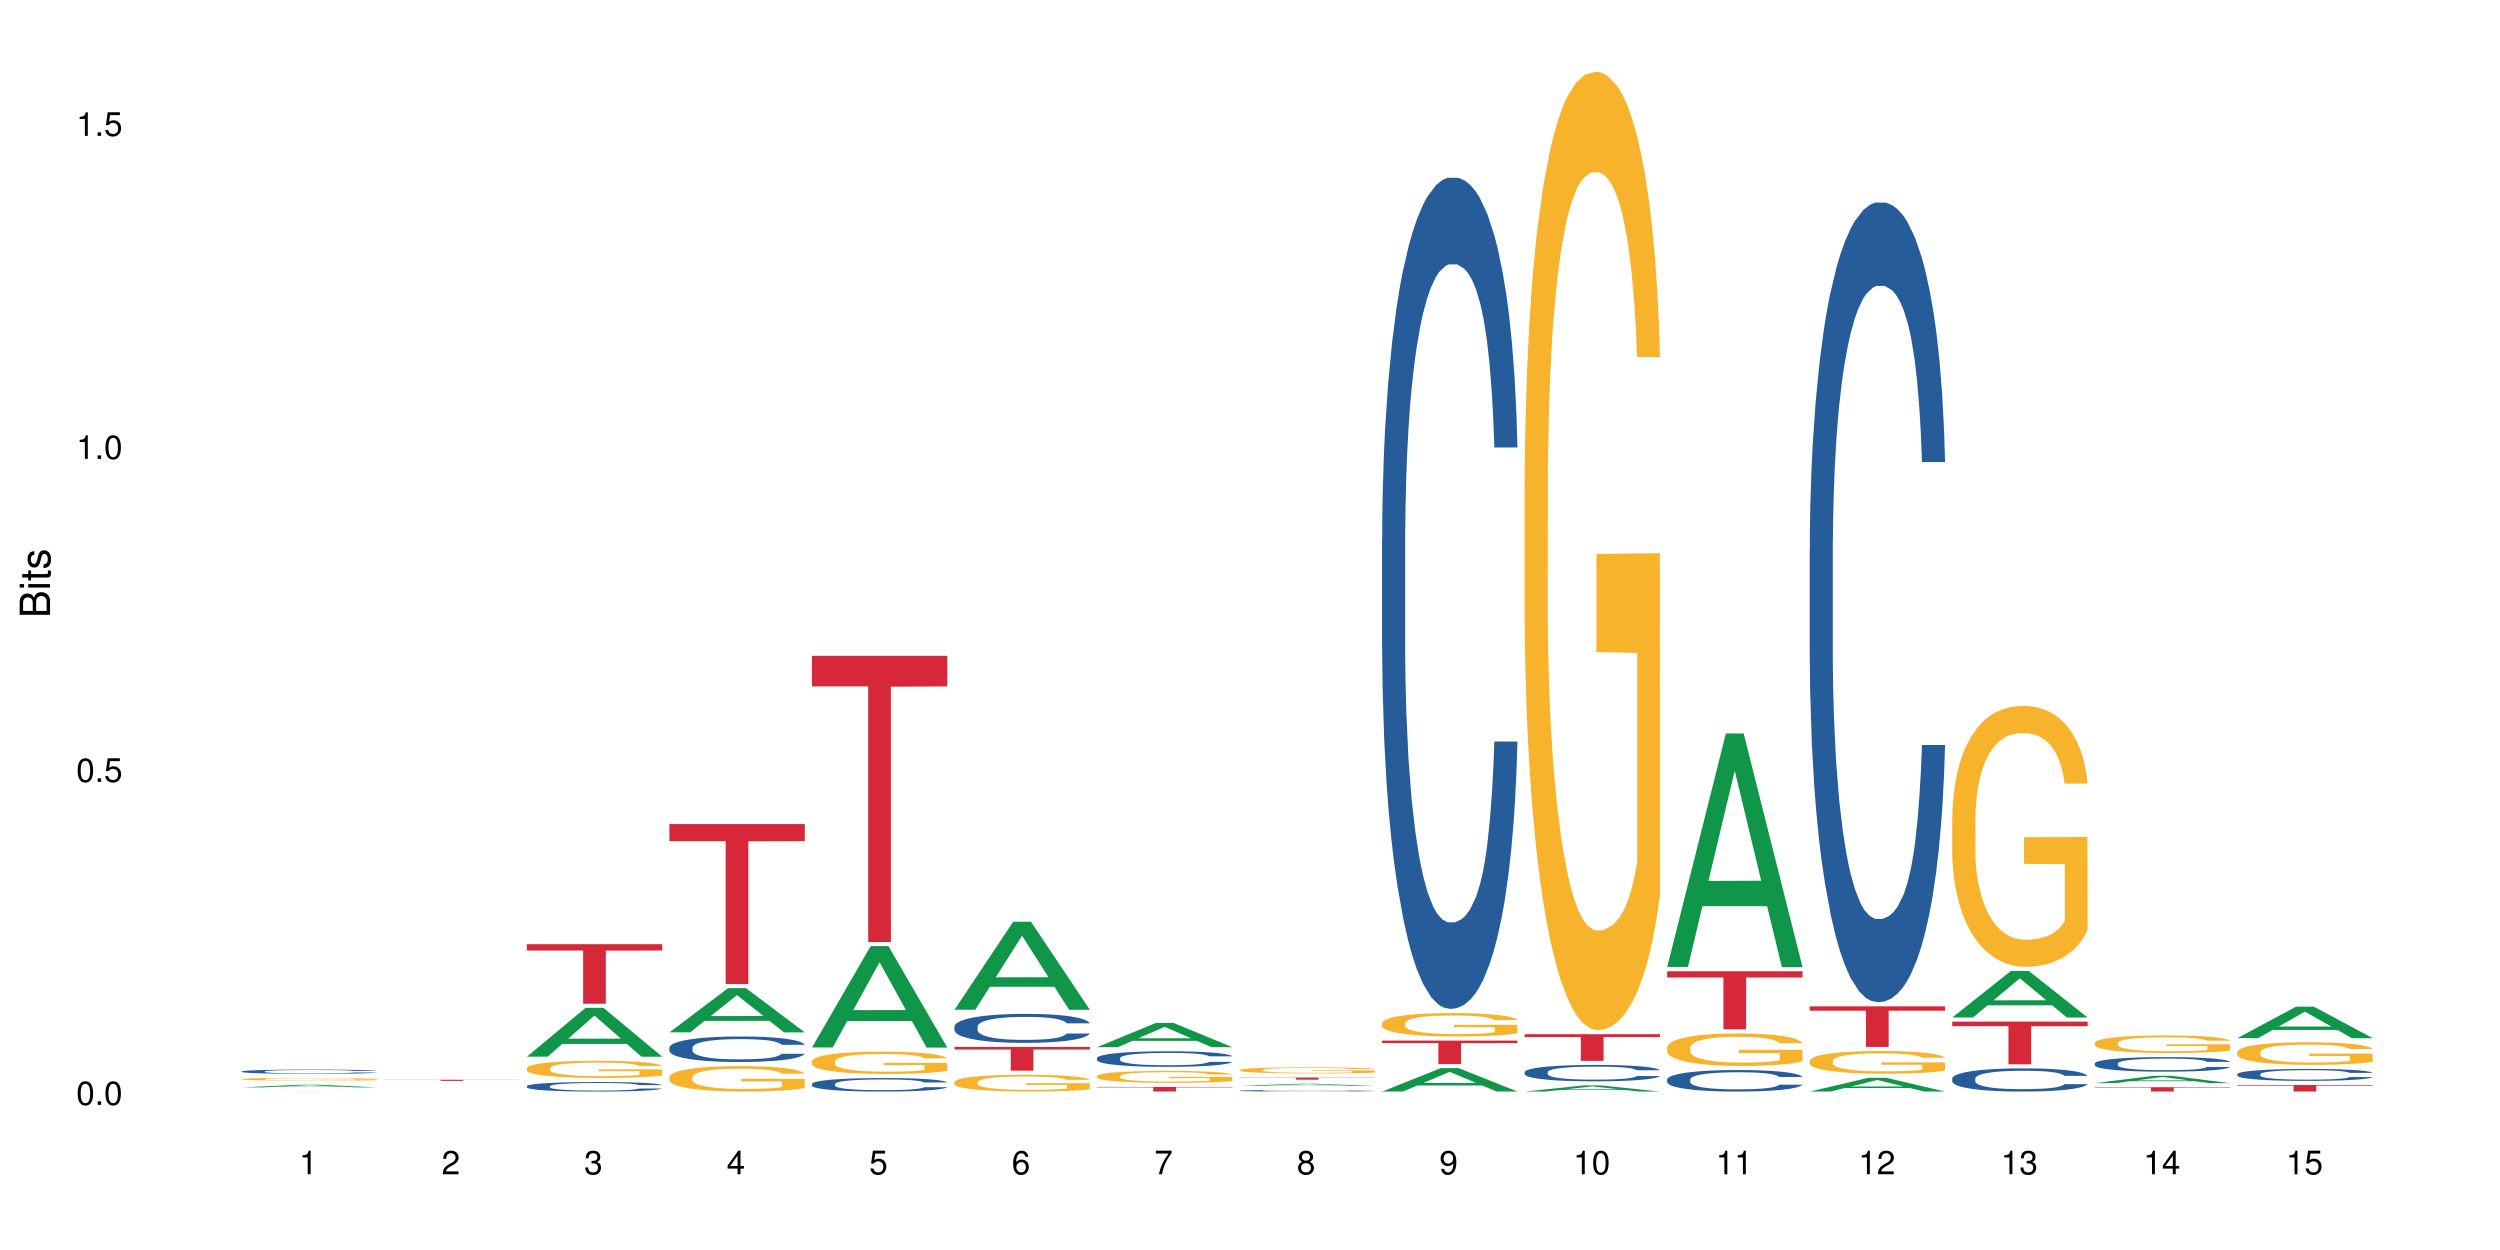 <?xml version="1.0" encoding="UTF-8"?>
<svg xmlns="http://www.w3.org/2000/svg" xmlns:xlink="http://www.w3.org/1999/xlink" width="720pt" height="360pt" viewBox="0 0 720 360" version="1.1">
<defs>
<g>
<symbol overflow="visible" id="glyph0-0">
<path style="stroke:none;" d=""/>
</symbol>
<symbol overflow="visible" id="glyph0-1">
<path style="stroke:none;" d="M 2.641 -6.797 C 2 -6.797 1.422 -6.531 1.078 -6.047 C 0.641 -5.453 0.406 -4.547 0.406 -3.297 C 0.406 -1 1.188 0.219 2.641 0.219 C 4.078 0.219 4.859 -1 4.859 -3.234 C 4.859 -4.562 4.656 -5.438 4.203 -6.047 C 3.844 -6.531 3.281 -6.797 2.641 -6.797 Z M 2.641 -6.047 C 3.547 -6.047 4 -5.125 4 -3.312 C 4 -1.375 3.562 -0.484 2.625 -0.484 C 1.734 -0.484 1.281 -1.422 1.281 -3.281 C 1.281 -5.141 1.734 -6.047 2.641 -6.047 Z M 2.641 -6.047 "/>
</symbol>
<symbol overflow="visible" id="glyph0-2">
<path style="stroke:none;" d="M 1.828 -1 L 0.828 -1 L 0.828 0 L 1.828 0 Z M 1.828 -1 "/>
</symbol>
<symbol overflow="visible" id="glyph0-3">
<path style="stroke:none;" d="M 4.562 -6.797 L 1.062 -6.797 L 0.547 -3.094 L 1.328 -3.094 C 1.719 -3.562 2.047 -3.734 2.578 -3.734 C 3.484 -3.734 4.062 -3.109 4.062 -2.094 C 4.062 -1.125 3.484 -0.531 2.578 -0.531 C 1.828 -0.531 1.375 -0.906 1.188 -1.672 L 0.328 -1.672 C 0.453 -1.109 0.547 -0.844 0.75 -0.594 C 1.125 -0.078 1.828 0.219 2.594 0.219 C 3.969 0.219 4.922 -0.781 4.922 -2.219 C 4.922 -3.562 4.031 -4.484 2.719 -4.484 C 2.25 -4.484 1.859 -4.359 1.469 -4.062 L 1.734 -5.969 L 4.562 -5.969 Z M 4.562 -6.797 "/>
</symbol>
<symbol overflow="visible" id="glyph0-4">
<path style="stroke:none;" d="M 2.484 -4.844 L 2.484 0 L 3.328 0 L 3.328 -6.797 L 2.766 -6.797 C 2.469 -5.75 2.281 -5.609 0.984 -5.453 L 0.984 -4.844 Z M 2.484 -4.844 "/>
</symbol>
<symbol overflow="visible" id="glyph0-5">
<path style="stroke:none;" d="M 4.859 -0.828 L 1.281 -0.828 C 1.359 -1.391 1.672 -1.75 2.5 -2.234 L 3.469 -2.75 C 4.406 -3.266 4.906 -3.969 4.906 -4.812 C 4.906 -5.375 4.672 -5.906 4.266 -6.266 C 3.859 -6.625 3.375 -6.797 2.719 -6.797 C 1.859 -6.797 1.219 -6.5 0.844 -5.922 C 0.609 -5.562 0.5 -5.125 0.484 -4.438 L 1.328 -4.438 C 1.359 -4.906 1.406 -5.188 1.531 -5.406 C 1.75 -5.812 2.188 -6.062 2.703 -6.062 C 3.469 -6.062 4.031 -5.516 4.031 -4.781 C 4.031 -4.25 3.719 -3.797 3.125 -3.438 L 2.234 -2.938 C 0.812 -2.141 0.406 -1.5 0.328 0 L 4.859 0 Z M 4.859 -0.828 "/>
</symbol>
<symbol overflow="visible" id="glyph0-6">
<path style="stroke:none;" d="M 2.125 -3.125 L 2.578 -3.125 C 3.516 -3.125 3.984 -2.703 3.984 -1.891 C 3.984 -1.031 3.469 -0.531 2.578 -0.531 C 1.656 -0.531 1.203 -0.984 1.156 -1.969 L 0.312 -1.969 C 0.344 -1.422 0.438 -1.078 0.609 -0.766 C 0.953 -0.109 1.625 0.219 2.547 0.219 C 3.953 0.219 4.859 -0.609 4.859 -1.906 C 4.859 -2.766 4.516 -3.25 3.703 -3.516 C 4.344 -3.766 4.656 -4.25 4.656 -4.938 C 4.656 -6.109 3.875 -6.797 2.578 -6.797 C 1.203 -6.797 0.484 -6.047 0.453 -4.609 L 1.297 -4.609 C 1.312 -5.016 1.344 -5.25 1.453 -5.453 C 1.641 -5.828 2.062 -6.062 2.594 -6.062 C 3.344 -6.062 3.797 -5.625 3.797 -4.906 C 3.797 -4.422 3.609 -4.141 3.25 -3.984 C 3.016 -3.891 2.719 -3.844 2.125 -3.844 Z M 2.125 -3.125 "/>
</symbol>
<symbol overflow="visible" id="glyph0-7">
<path style="stroke:none;" d="M 3.141 -1.625 L 3.141 0 L 3.984 0 L 3.984 -1.625 L 4.984 -1.625 L 4.984 -2.391 L 3.984 -2.391 L 3.984 -6.797 L 3.359 -6.797 L 0.266 -2.516 L 0.266 -1.625 Z M 3.141 -2.391 L 1 -2.391 L 3.141 -5.359 Z M 3.141 -2.391 "/>
</symbol>
<symbol overflow="visible" id="glyph0-8">
<path style="stroke:none;" d="M 4.781 -5.031 C 4.609 -6.141 3.891 -6.797 2.844 -6.797 C 2.094 -6.797 1.422 -6.438 1.031 -5.828 C 0.609 -5.172 0.406 -4.344 0.406 -3.094 C 0.406 -1.953 0.578 -1.234 0.984 -0.625 C 1.359 -0.078 1.953 0.219 2.703 0.219 C 3.984 0.219 4.922 -0.734 4.922 -2.078 C 4.922 -3.344 4.062 -4.234 2.844 -4.234 C 2.172 -4.234 1.641 -3.969 1.281 -3.469 C 1.281 -5.125 1.828 -6.047 2.797 -6.047 C 3.391 -6.047 3.797 -5.672 3.938 -5.031 Z M 2.734 -3.484 C 3.547 -3.484 4.062 -2.922 4.062 -2 C 4.062 -1.156 3.484 -0.531 2.703 -0.531 C 1.922 -0.531 1.328 -1.188 1.328 -2.047 C 1.328 -2.891 1.906 -3.484 2.734 -3.484 Z M 2.734 -3.484 "/>
</symbol>
<symbol overflow="visible" id="glyph0-9">
<path style="stroke:none;" d="M 4.984 -6.797 L 0.438 -6.797 L 0.438 -5.969 L 4.109 -5.969 C 2.5 -3.656 1.828 -2.234 1.328 0 L 2.219 0 C 2.594 -2.172 3.453 -4.047 4.984 -6.094 Z M 4.984 -6.797 "/>
</symbol>
<symbol overflow="visible" id="glyph0-10">
<path style="stroke:none;" d="M 3.75 -3.578 C 4.453 -4 4.688 -4.344 4.688 -4.984 C 4.688 -6.047 3.844 -6.797 2.641 -6.797 C 1.438 -6.797 0.594 -6.047 0.594 -4.984 C 0.594 -4.359 0.828 -4.016 1.516 -3.578 C 0.734 -3.203 0.359 -2.641 0.359 -1.891 C 0.359 -0.641 1.297 0.219 2.641 0.219 C 3.984 0.219 4.922 -0.641 4.922 -1.875 C 4.922 -2.641 4.531 -3.203 3.75 -3.578 Z M 2.641 -6.047 C 3.359 -6.047 3.812 -5.625 3.812 -4.969 C 3.812 -4.344 3.344 -3.922 2.641 -3.922 C 1.922 -3.922 1.453 -4.344 1.453 -4.984 C 1.453 -5.625 1.922 -6.047 2.641 -6.047 Z M 2.641 -3.203 C 3.484 -3.203 4.062 -2.672 4.062 -1.875 C 4.062 -1.062 3.484 -0.531 2.625 -0.531 C 1.797 -0.531 1.219 -1.078 1.219 -1.875 C 1.219 -2.672 1.797 -3.203 2.641 -3.203 Z M 2.641 -3.203 "/>
</symbol>
<symbol overflow="visible" id="glyph0-11">
<path style="stroke:none;" d="M 0.516 -1.547 C 0.672 -0.438 1.406 0.219 2.438 0.219 C 3.188 0.219 3.859 -0.141 4.266 -0.75 C 4.688 -1.406 4.891 -2.25 4.891 -3.484 C 4.891 -4.625 4.703 -5.359 4.312 -5.953 C 3.938 -6.5 3.344 -6.797 2.594 -6.797 C 1.297 -6.797 0.359 -5.844 0.359 -4.516 C 0.359 -3.25 1.234 -2.344 2.453 -2.344 C 3.094 -2.344 3.562 -2.578 4.016 -3.109 C 4 -1.453 3.469 -0.531 2.5 -0.531 C 1.906 -0.531 1.484 -0.906 1.359 -1.547 Z M 2.578 -6.062 C 3.375 -6.062 3.969 -5.406 3.969 -4.531 C 3.969 -3.688 3.375 -3.094 2.547 -3.094 C 1.734 -3.094 1.234 -3.672 1.234 -4.578 C 1.234 -5.438 1.797 -6.062 2.578 -6.062 Z M 2.578 -6.062 "/>
</symbol>
<symbol overflow="visible" id="glyph1-0">
<path style="stroke:none;" d=""/>
</symbol>
<symbol overflow="visible" id="glyph1-1">
<path style="stroke:none;" d="M 0 -0.953 L 0 -4.891 C 0 -5.719 -0.234 -6.344 -0.734 -6.797 C -1.188 -7.234 -1.812 -7.469 -2.5 -7.469 C -3.547 -7.469 -4.188 -7 -4.625 -5.875 C -4.984 -6.672 -5.641 -7.094 -6.531 -7.094 C -7.156 -7.094 -7.734 -6.859 -8.141 -6.391 C -8.562 -5.938 -8.75 -5.344 -8.75 -4.5 L -8.75 -0.953 Z M -4.984 -2.062 L -7.766 -2.062 L -7.766 -4.219 C -7.766 -4.844 -7.688 -5.203 -7.453 -5.5 C -7.219 -5.812 -6.859 -5.969 -6.375 -5.969 C -5.906 -5.969 -5.531 -5.812 -5.297 -5.5 C -5.062 -5.203 -4.984 -4.844 -4.984 -4.219 Z M -0.984 -2.062 L -4 -2.062 L -4 -4.781 C -4 -5.328 -3.859 -5.688 -3.578 -5.953 C -3.297 -6.219 -2.922 -6.359 -2.484 -6.359 C -2.062 -6.359 -1.688 -6.219 -1.406 -5.953 C -1.109 -5.688 -0.984 -5.328 -0.984 -4.781 Z M -0.984 -2.062 "/>
</symbol>
<symbol overflow="visible" id="glyph1-2">
<path style="stroke:none;" d="M -6.281 -1.797 L -6.281 -0.797 L 0 -0.797 L 0 -1.797 Z M -8.75 -1.797 L -8.75 -0.797 L -7.484 -0.797 L -7.484 -1.797 Z M -8.75 -1.797 "/>
</symbol>
<symbol overflow="visible" id="glyph1-3">
<path style="stroke:none;" d="M -6.281 -3.047 L -6.281 -2.016 L -8.016 -2.016 L -8.016 -1.016 L -6.281 -1.016 L -6.281 -0.172 L -5.469 -0.172 L -5.469 -1.016 L -0.719 -1.016 C -0.078 -1.016 0.281 -1.453 0.281 -2.234 C 0.281 -2.469 0.25 -2.719 0.188 -3.047 L -0.641 -3.047 C -0.609 -2.922 -0.594 -2.766 -0.594 -2.562 C -0.594 -2.141 -0.719 -2.016 -1.156 -2.016 L -5.469 -2.016 L -5.469 -3.047 Z M -6.281 -3.047 "/>
</symbol>
<symbol overflow="visible" id="glyph1-4">
<path style="stroke:none;" d="M -4.531 -5.25 C -5.766 -5.25 -6.469 -4.422 -6.469 -2.969 C -6.469 -1.516 -5.719 -0.562 -4.547 -0.562 C -3.562 -0.562 -3.094 -1.062 -2.734 -2.562 L -2.516 -3.484 C -2.344 -4.188 -2.094 -4.469 -1.625 -4.469 C -1.047 -4.469 -0.641 -3.875 -0.641 -3 C -0.641 -2.453 -0.797 -2 -1.062 -1.75 C -1.25 -1.594 -1.422 -1.531 -1.875 -1.469 L -1.875 -0.406 C -0.422 -0.453 0.281 -1.266 0.281 -2.922 C 0.281 -4.5 -0.5 -5.516 -1.719 -5.516 C -2.656 -5.516 -3.172 -4.984 -3.469 -3.734 L -3.703 -2.766 C -3.891 -1.953 -4.156 -1.609 -4.594 -1.609 C -5.172 -1.609 -5.547 -2.125 -5.547 -2.938 C -5.547 -3.75 -5.203 -4.172 -4.531 -4.203 Z M -4.531 -5.25 "/>
</symbol>
</g>
</defs>
<g id="surface57155">
<rect x="0" y="0" width="720" height="360" style="fill:rgb(100%,100%,100%);fill-opacity:1;stroke:none;"/>
<path style=" stroke:none;fill-rule:nonzero;fill:rgb(6.275%,58.824%,28.235%);fill-opacity:1;" d="M 69.629 313.168 L 69.672 313.168 L 86.547 312.395 L 91.672 312.395 L 108.629 313.168 L 102.668 313.168 L 98.418 312.969 L 79.797 312.969 L 75.629 313.168 L 69.629 313.168 L 81.586 312.883 L 96.711 312.883 L 89.172 312.523 L 89.086 312.52 L 89.004 312.523 L 81.547 312.883 L 81.586 312.883 Z M 69.629 313.168 "/>
<path style=" stroke:none;fill-rule:nonzero;fill:rgb(14.51%,36.078%,60%);fill-opacity:1;" d="M 69.629 308.57 L 69.676 308.57 L 69.676 308.543 L 69.82 308.5 L 70.152 308.449 L 70.484 308.41 L 71.34 308.344 L 72.531 308.281 L 73.766 308.23 L 74.672 308.203 L 75.48 308.18 L 77.332 308.137 L 78.523 308.117 L 79.809 308.098 L 81.375 308.078 L 82.52 308.066 L 85.086 308.051 L 86.988 308.043 L 88.461 308.039 L 91.648 308.039 L 93.551 308.043 L 94.93 308.051 L 96.453 308.059 L 97.738 308.066 L 99.973 308.094 L 101.969 308.125 L 102.871 308.141 L 104.301 308.176 L 105.395 308.211 L 106.156 308.238 L 107.012 308.281 L 107.77 308.332 L 108.344 308.387 L 108.629 308.438 L 101.969 308.438 L 101.637 308.391 L 101.258 308.355 L 100.543 308.312 L 99.828 308.277 L 98.832 308.246 L 97.926 308.227 L 96.691 308.203 L 95.598 308.191 L 94.453 308.18 L 93.359 308.172 L 91.27 308.168 L 87.938 308.168 L 86.086 308.176 L 85.086 308.188 L 83.66 308.203 L 82.66 308.215 L 81.473 308.238 L 80.664 308.258 L 79.664 308.285 L 78.949 308.312 L 78.141 308.348 L 77.668 308.375 L 77.238 308.41 L 76.859 308.445 L 76.574 308.484 L 76.383 308.527 L 76.289 308.566 L 76.289 308.738 L 76.383 308.781 L 76.621 308.828 L 77.238 308.895 L 78.141 308.953 L 79.188 309 L 80.188 309.035 L 80.758 309.051 L 81.52 309.066 L 82.707 309.09 L 84.422 309.113 L 85.418 309.121 L 86.941 309.133 L 88.512 309.137 L 90.602 309.137 L 92.457 309.133 L 93.695 309.125 L 94.977 309.117 L 96.738 309.098 L 97.832 309.078 L 98.781 309.059 L 99.973 309.02 L 100.684 308.984 L 101.258 308.945 L 101.684 308.906 L 101.969 308.871 L 108.629 308.871 L 108.344 308.914 L 107.914 308.957 L 107.484 308.988 L 106.82 309.027 L 106.059 309.062 L 104.965 309.102 L 104.062 309.129 L 102.871 309.156 L 101.777 309.18 L 100.59 309.195 L 98.832 309.219 L 97.688 309.23 L 96.453 309.242 L 94.977 309.25 L 93.125 309.258 L 91.125 309.262 L 87.273 309.262 L 85.801 309.258 L 83.848 309.246 L 81.426 309.227 L 79.664 309.203 L 78.285 309.184 L 77.098 309.16 L 75.766 309.133 L 74.051 309.082 L 73.008 309.043 L 72.293 309.012 L 71.484 308.969 L 70.914 308.93 L 70.246 308.867 L 69.773 308.789 L 69.629 308.727 Z M 69.629 308.57 "/>
<path style=" stroke:none;fill-rule:nonzero;fill:rgb(96.863%,70.196%,16.863%);fill-opacity:1;" d="M 69.629 310.773 L 69.676 310.773 L 69.676 310.758 L 69.867 310.727 L 70.344 310.684 L 70.961 310.648 L 71.625 310.621 L 72.055 310.605 L 72.77 310.582 L 73.387 310.566 L 74.957 310.535 L 76.953 310.508 L 78.047 310.492 L 79.285 310.48 L 81.043 310.469 L 81.852 310.465 L 84.324 310.453 L 87.133 310.445 L 90.223 310.441 L 91.648 310.441 L 93.598 310.445 L 96.262 310.453 L 97.785 310.461 L 98.973 310.469 L 100.211 310.477 L 101.73 310.492 L 103.16 310.508 L 104.301 310.523 L 105.441 310.547 L 106.391 310.57 L 107.199 310.594 L 107.914 310.625 L 108.344 310.648 L 108.629 310.672 L 102.016 310.672 L 101.637 310.648 L 101.207 310.629 L 100.496 310.605 L 99.066 310.574 L 97.738 310.559 L 96.594 310.547 L 95.168 310.535 L 93.789 310.531 L 92.219 310.523 L 88.746 310.523 L 86.465 310.527 L 85.133 310.535 L 84.184 310.539 L 82.852 310.551 L 82.043 310.559 L 81.566 310.566 L 80.141 310.586 L 79.188 310.605 L 78.664 310.621 L 78 310.641 L 77.523 310.66 L 77 310.688 L 76.715 310.711 L 76.336 310.758 L 76.289 310.883 L 76.43 310.91 L 76.715 310.941 L 77.098 310.965 L 77.668 310.992 L 78.238 311.012 L 79.234 311.039 L 80.094 311.059 L 80.758 311.07 L 82.043 311.09 L 82.566 311.098 L 83.801 311.109 L 85.086 311.121 L 86.656 311.129 L 87.844 311.133 L 89.746 311.137 L 92.172 311.137 L 95.027 311.133 L 96.832 311.125 L 98.07 311.121 L 98.879 311.113 L 99.875 311.105 L 100.59 311.102 L 101.258 311.094 L 102.062 311.082 L 102.062 310.91 L 90.316 310.91 L 90.316 310.832 L 108.578 310.832 L 108.629 311.105 L 107.629 311.125 L 106.391 311.145 L 105.203 311.16 L 103.965 311.172 L 102.207 311.184 L 100.781 311.191 L 98.594 311.203 L 96.594 311.207 L 94.504 311.215 L 88.512 311.215 L 86.418 311.211 L 84.754 311.203 L 83.23 311.199 L 81.711 311.188 L 79.809 311.172 L 78.57 311.16 L 77.285 311.148 L 76.004 311.129 L 74.859 311.109 L 74.102 311.094 L 73.34 311.078 L 72.531 311.059 L 71.77 311.031 L 71.199 311.012 L 70.676 310.988 L 70.297 310.965 L 69.914 310.93 L 69.723 310.906 L 69.629 310.883 Z M 69.629 310.773 "/>
<path style=" stroke:none;fill-rule:nonzero;fill:rgb(83.922%,15.686%,22.353%);fill-opacity:1;" d="M 69.629 314.348 L 108.629 314.348 L 108.629 314.352 L 92.375 314.352 L 92.375 314.371 L 85.836 314.371 L 85.836 314.352 L 69.629 314.352 Z M 69.629 314.348 "/>
<path style=" stroke:none;fill-rule:nonzero;fill:rgb(83.922%,15.686%,22.353%);fill-opacity:1;" d="M 110.68 310.965 L 149.68 310.965 L 149.68 311 L 133.426 311 L 133.426 311.297 L 126.887 311.297 L 126.887 311 L 110.68 311 Z M 110.68 310.965 "/>
<path style=" stroke:none;fill-rule:nonzero;fill:rgb(6.275%,58.824%,28.235%);fill-opacity:1;" d="M 151.73 304.324 L 151.773 304.309 L 168.648 290.246 L 173.77 290.246 L 190.73 304.336 L 184.77 304.336 L 180.52 300.66 L 161.898 300.66 L 157.73 304.324 L 151.73 304.324 L 163.688 299.137 L 178.812 299.125 L 171.27 292.551 L 171.188 292.535 L 171.105 292.574 L 163.648 299.125 L 163.688 299.137 Z M 151.73 304.324 "/>
<path style=" stroke:none;fill-rule:nonzero;fill:rgb(14.51%,36.078%,60%);fill-opacity:1;" d="M 151.73 312.82 L 151.777 312.816 L 151.777 312.758 L 151.922 312.66 L 152.254 312.539 L 152.586 312.457 L 153.441 312.309 L 154.633 312.168 L 155.867 312.055 L 156.773 311.992 L 157.582 311.941 L 159.434 311.848 L 160.625 311.801 L 161.91 311.758 L 163.477 311.715 L 164.617 311.688 L 167.188 311.648 L 169.09 311.633 L 170.562 311.625 L 173.75 311.625 L 175.652 311.633 L 177.031 311.645 L 178.555 311.668 L 179.84 311.688 L 182.074 311.746 L 184.07 311.816 L 184.973 311.855 L 186.402 311.934 L 187.496 312.008 L 188.254 312.074 L 189.113 312.168 L 189.871 312.277 L 190.445 312.406 L 190.73 312.516 L 184.07 312.516 L 183.738 312.414 L 183.355 312.336 L 182.645 312.234 L 181.93 312.16 L 180.934 312.09 L 180.027 312.039 L 178.793 311.992 L 177.699 311.961 L 176.555 311.941 L 175.461 311.926 L 173.371 311.91 L 170.945 311.91 L 170.039 311.914 L 168.188 311.934 L 167.188 311.953 L 165.762 311.988 L 164.762 312.02 L 163.574 312.07 L 162.766 312.113 L 161.766 312.18 L 161.051 312.238 L 160.242 312.32 L 159.77 312.383 L 159.34 312.453 L 158.961 312.535 L 158.676 312.625 L 158.484 312.715 L 158.391 312.805 L 158.391 313.195 L 158.484 313.285 L 158.723 313.391 L 159.34 313.543 L 160.242 313.676 L 161.289 313.781 L 162.289 313.859 L 162.859 313.895 L 163.621 313.934 L 164.809 313.984 L 166.52 314.035 L 167.52 314.055 L 169.043 314.074 L 170.613 314.086 L 172.703 314.086 L 174.559 314.074 L 175.797 314.062 L 177.078 314.043 L 178.84 314 L 179.934 313.957 L 180.883 313.91 L 181.598 313.863 L 182.074 313.824 L 182.785 313.746 L 183.355 313.66 L 183.785 313.57 L 184.07 313.488 L 190.73 313.488 L 190.445 313.586 L 190.016 313.684 L 189.586 313.758 L 188.922 313.848 L 188.16 313.922 L 187.066 314.012 L 186.164 314.07 L 184.973 314.133 L 183.879 314.18 L 182.691 314.223 L 180.934 314.273 L 179.789 314.297 L 178.555 314.32 L 177.078 314.34 L 175.227 314.359 L 173.227 314.367 L 171.371 314.371 L 169.375 314.367 L 167.902 314.355 L 165.949 314.332 L 163.523 314.289 L 161.766 314.238 L 160.387 314.191 L 159.199 314.141 L 157.867 314.074 L 156.152 313.965 L 155.105 313.879 L 154.395 313.809 L 153.586 313.711 L 153.016 313.621 L 152.348 313.48 L 151.875 313.305 L 151.73 313.164 Z M 151.73 312.82 "/>
<path style=" stroke:none;fill-rule:nonzero;fill:rgb(96.863%,70.196%,16.863%);fill-opacity:1;" d="M 151.73 307.625 L 151.777 307.621 L 151.777 307.531 L 151.969 307.328 L 152.445 307.051 L 153.062 306.82 L 153.727 306.641 L 154.156 306.547 L 154.871 306.41 L 155.488 306.312 L 157.059 306.109 L 159.055 305.922 L 160.148 305.84 L 161.387 305.766 L 163.145 305.68 L 163.953 305.648 L 166.426 305.574 L 169.23 305.531 L 172.324 305.516 L 173.75 305.52 L 175.699 305.539 L 178.363 305.59 L 179.887 305.633 L 181.074 305.68 L 182.312 305.738 L 183.832 305.828 L 185.258 305.934 L 186.402 306.043 L 187.543 306.18 L 188.492 306.32 L 189.301 306.48 L 190.016 306.668 L 190.445 306.824 L 190.73 306.984 L 184.117 306.984 L 183.738 306.824 L 183.309 306.703 L 182.598 306.555 L 181.883 306.449 L 181.168 306.363 L 179.84 306.246 L 178.695 306.172 L 177.27 306.109 L 175.891 306.07 L 174.32 306.043 L 173.371 306.035 L 170.848 306.035 L 168.566 306.066 L 167.234 306.102 L 166.285 306.137 L 164.953 306.203 L 164.145 306.258 L 163.668 306.293 L 162.242 306.434 L 161.289 306.559 L 160.766 306.645 L 160.102 306.781 L 159.625 306.902 L 159.102 307.082 L 158.816 307.219 L 158.438 307.523 L 158.391 308.332 L 158.531 308.504 L 158.816 308.688 L 159.199 308.852 L 159.77 309.023 L 160.34 309.152 L 161.336 309.328 L 162.195 309.445 L 162.859 309.523 L 164.145 309.645 L 164.668 309.684 L 165.902 309.766 L 167.188 309.828 L 168.758 309.883 L 169.945 309.91 L 171.848 309.93 L 174.273 309.93 L 177.129 309.902 L 178.934 309.867 L 180.172 309.832 L 180.98 309.801 L 181.977 309.75 L 182.691 309.707 L 183.355 309.656 L 184.164 309.582 L 184.164 308.504 L 172.418 308.5 L 172.418 307.996 L 190.68 307.992 L 190.73 309.75 L 189.73 309.871 L 188.492 309.988 L 187.305 310.078 L 186.066 310.156 L 184.309 310.242 L 182.883 310.297 L 180.695 310.359 L 178.695 310.398 L 176.605 310.426 L 174.75 310.441 L 172.562 310.445 L 170.613 310.434 L 168.52 310.41 L 166.855 310.371 L 165.332 310.328 L 163.812 310.27 L 161.91 310.176 L 160.672 310.098 L 159.387 310.004 L 158.105 309.891 L 156.961 309.77 L 156.203 309.676 L 155.441 309.566 L 154.633 309.434 L 153.871 309.277 L 153.301 309.141 L 152.777 308.98 L 152.398 308.832 L 152.016 308.629 L 151.824 308.469 L 151.73 308.328 Z M 151.73 307.625 "/>
<path style=" stroke:none;fill-rule:nonzero;fill:rgb(83.922%,15.686%,22.353%);fill-opacity:1;" d="M 151.73 271.926 L 190.73 271.926 L 190.73 273.758 L 174.477 273.773 L 174.477 289.066 L 167.938 289.066 L 167.938 273.793 L 167.84 273.758 L 151.73 273.758 Z M 151.73 271.926 "/>
<path style=" stroke:none;fill-rule:nonzero;fill:rgb(6.275%,58.824%,28.235%);fill-opacity:1;" d="M 192.781 297.32 L 192.824 297.309 L 209.695 284.574 L 214.82 284.574 L 231.781 297.332 L 225.82 297.332 L 221.57 294.004 L 202.949 294.004 L 198.781 297.32 L 192.781 297.32 L 204.738 292.625 L 219.863 292.613 L 212.32 286.656 L 212.238 286.645 L 212.156 286.684 L 204.699 292.613 L 204.738 292.625 Z M 192.781 297.32 "/>
<path style=" stroke:none;fill-rule:nonzero;fill:rgb(14.51%,36.078%,60%);fill-opacity:1;" d="M 192.781 301.707 L 192.828 301.699 L 192.828 301.539 L 192.973 301.285 L 193.305 300.961 L 193.637 300.738 L 194.492 300.344 L 195.684 299.961 L 196.918 299.668 L 197.824 299.492 L 198.633 299.359 L 200.484 299.109 L 201.676 298.98 L 202.957 298.867 L 204.527 298.754 L 205.668 298.688 L 208.238 298.578 L 210.141 298.531 L 211.613 298.512 L 214.801 298.512 L 216.703 298.539 L 218.082 298.574 L 219.605 298.625 L 220.887 298.688 L 223.125 298.836 L 225.121 299.023 L 226.023 299.129 L 227.453 299.34 L 228.547 299.539 L 229.305 299.715 L 230.164 299.961 L 230.922 300.266 L 231.496 300.605 L 231.781 300.895 L 225.121 300.895 L 224.789 300.625 L 224.406 300.418 L 223.695 300.145 L 222.98 299.949 L 221.984 299.754 L 221.078 299.625 L 219.844 299.5 L 218.75 299.418 L 217.605 299.359 L 216.512 299.316 L 214.422 299.277 L 211.996 299.277 L 211.09 299.289 L 209.238 299.344 L 208.238 299.391 L 206.812 299.484 L 205.812 299.574 L 204.625 299.707 L 203.816 299.82 L 202.816 299.996 L 202.102 300.148 L 201.293 300.371 L 200.82 300.539 L 200.391 300.727 L 200.012 300.949 L 199.727 301.184 L 199.535 301.43 L 199.441 301.672 L 199.441 302.711 L 199.535 302.953 L 199.773 303.234 L 200.391 303.645 L 201.293 304 L 202.34 304.281 L 203.34 304.484 L 203.91 304.578 L 204.672 304.684 L 205.859 304.82 L 207.57 304.953 L 208.57 305.008 L 210.094 305.059 L 211.664 305.086 L 213.754 305.086 L 215.609 305.059 L 216.848 305.027 L 218.129 304.973 L 219.891 304.859 L 220.984 304.75 L 221.934 304.625 L 222.648 304.496 L 223.125 304.391 L 223.836 304.18 L 224.406 303.953 L 224.836 303.719 L 225.121 303.492 L 231.781 303.492 L 231.496 303.758 L 231.066 304.02 L 230.637 304.215 L 229.973 304.449 L 229.211 304.656 L 228.117 304.895 L 227.215 305.047 L 226.023 305.215 L 224.93 305.344 L 223.742 305.457 L 221.984 305.59 L 220.84 305.656 L 219.605 305.719 L 218.129 305.77 L 216.277 305.82 L 214.277 305.844 L 212.422 305.852 L 210.426 305.84 L 208.953 305.812 L 207 305.75 L 204.574 305.629 L 202.816 305.504 L 201.438 305.375 L 200.25 305.242 L 198.918 305.059 L 197.203 304.766 L 196.156 304.535 L 195.445 304.348 L 194.637 304.086 L 194.066 303.852 L 193.398 303.477 L 192.926 303 L 192.781 302.633 Z M 192.781 301.707 "/>
<path style=" stroke:none;fill-rule:nonzero;fill:rgb(96.863%,70.196%,16.863%);fill-opacity:1;" d="M 192.781 310.176 L 192.828 310.168 L 192.828 310.035 L 193.02 309.734 L 193.496 309.316 L 194.113 308.977 L 194.777 308.707 L 195.207 308.566 L 195.922 308.367 L 196.539 308.219 L 198.109 307.918 L 200.105 307.633 L 201.199 307.516 L 202.438 307.398 L 204.195 307.273 L 205.004 307.227 L 207.477 307.117 L 210.281 307.051 L 213.375 307.031 L 214.801 307.039 L 216.75 307.066 L 219.414 307.141 L 220.938 307.207 L 222.125 307.273 L 223.363 307.359 L 224.883 307.492 L 226.309 307.656 L 227.453 307.816 L 228.594 308.016 L 229.543 308.23 L 230.352 308.465 L 231.066 308.746 L 231.496 308.98 L 231.781 309.215 L 225.168 309.215 L 224.789 308.98 L 224.359 308.801 L 223.648 308.578 L 222.934 308.418 L 222.219 308.293 L 220.887 308.117 L 219.746 308.012 L 218.32 307.918 L 216.941 307.855 L 215.371 307.816 L 214.422 307.801 L 211.898 307.801 L 209.617 307.848 L 208.285 307.902 L 207.336 307.957 L 206.004 308.059 L 205.195 308.137 L 204.719 308.191 L 203.293 308.398 L 202.34 308.586 L 201.816 308.715 L 201.152 308.914 L 200.676 309.098 L 200.152 309.363 L 199.867 309.566 L 199.488 310.02 L 199.441 311.227 L 199.582 311.48 L 199.867 311.758 L 200.25 311.996 L 200.82 312.254 L 201.391 312.445 L 202.387 312.707 L 203.246 312.883 L 203.91 312.996 L 205.195 313.176 L 205.719 313.238 L 206.953 313.359 L 208.238 313.453 L 209.809 313.531 L 210.996 313.574 L 212.898 313.605 L 215.324 313.605 L 218.18 313.566 L 219.984 313.512 L 221.223 313.461 L 222.031 313.414 L 223.027 313.34 L 223.742 313.27 L 224.406 313.199 L 225.215 313.082 L 225.215 311.48 L 213.469 311.477 L 213.469 310.723 L 231.73 310.719 L 231.781 313.34 L 230.781 313.52 L 229.543 313.695 L 228.355 313.828 L 227.117 313.941 L 225.359 314.07 L 223.934 314.148 L 221.746 314.242 L 219.746 314.305 L 217.656 314.344 L 215.801 314.363 L 213.613 314.371 L 211.664 314.355 L 209.57 314.316 L 207.906 314.262 L 206.383 314.195 L 204.859 314.109 L 202.957 313.969 L 201.723 313.855 L 200.438 313.715 L 199.152 313.547 L 198.012 313.367 L 197.25 313.223 L 196.492 313.062 L 195.684 312.863 L 194.922 312.633 L 194.352 312.426 L 193.828 312.191 L 193.445 311.973 L 193.066 311.668 L 192.875 311.43 L 192.781 311.219 Z M 192.781 310.176 "/>
<path style=" stroke:none;fill-rule:nonzero;fill:rgb(83.922%,15.686%,22.353%);fill-opacity:1;" d="M 192.781 237.332 L 231.781 237.332 L 231.781 242.262 L 215.527 242.309 L 215.527 283.395 L 208.988 283.395 L 208.988 242.352 L 208.891 242.262 L 192.781 242.262 Z M 192.781 237.332 "/>
<path style=" stroke:none;fill-rule:nonzero;fill:rgb(6.275%,58.824%,28.235%);fill-opacity:1;" d="M 233.832 301.676 L 233.875 301.648 L 250.746 272.477 L 255.871 272.477 L 272.832 301.703 L 266.871 301.703 L 262.621 294.074 L 244 294.074 L 239.832 301.676 L 233.832 301.676 L 245.789 290.918 L 260.914 290.891 L 253.371 277.25 L 253.289 277.223 L 253.207 277.305 L 245.75 290.891 L 245.789 290.918 Z M 233.832 301.676 "/>
<path style=" stroke:none;fill-rule:nonzero;fill:rgb(14.51%,36.078%,60%);fill-opacity:1;" d="M 233.832 312.176 L 233.879 312.172 L 233.879 312.086 L 234.023 311.949 L 234.355 311.781 L 234.688 311.664 L 235.543 311.453 L 236.734 311.25 L 237.969 311.094 L 238.875 311 L 239.684 310.93 L 241.535 310.801 L 242.727 310.73 L 244.008 310.672 L 245.578 310.609 L 246.719 310.574 L 249.289 310.52 L 251.191 310.492 L 252.664 310.484 L 255.852 310.484 L 257.754 310.496 L 259.133 310.516 L 260.656 310.543 L 261.938 310.574 L 264.176 310.652 L 266.172 310.754 L 267.074 310.809 L 268.504 310.918 L 269.598 311.027 L 270.355 311.117 L 271.215 311.25 L 271.973 311.41 L 272.543 311.59 L 272.832 311.746 L 266.172 311.746 L 265.84 311.602 L 265.457 311.492 L 264.746 311.348 L 264.031 311.242 L 263.031 311.141 L 262.129 311.074 L 260.895 311.004 L 259.801 310.961 L 258.656 310.93 L 257.562 310.91 L 255.473 310.887 L 253.047 310.887 L 252.141 310.895 L 250.289 310.922 L 249.289 310.949 L 247.863 311 L 246.863 311.043 L 245.676 311.117 L 244.867 311.176 L 243.867 311.27 L 243.152 311.352 L 242.344 311.469 L 241.871 311.555 L 241.441 311.656 L 241.062 311.773 L 240.777 311.898 L 240.586 312.027 L 240.492 312.156 L 240.492 312.707 L 240.586 312.836 L 240.824 312.984 L 241.441 313.203 L 242.344 313.391 L 243.391 313.539 L 244.391 313.645 L 244.961 313.695 L 245.723 313.754 L 246.91 313.824 L 248.621 313.895 L 249.621 313.922 L 251.145 313.953 L 252.711 313.965 L 254.805 313.965 L 256.66 313.953 L 257.898 313.934 L 259.18 313.906 L 260.941 313.844 L 262.035 313.789 L 262.984 313.719 L 263.699 313.652 L 264.176 313.598 L 264.887 313.484 L 265.457 313.363 L 265.887 313.242 L 266.172 313.121 L 272.832 313.121 L 272.543 313.262 L 272.117 313.402 L 271.688 313.504 L 271.023 313.629 L 270.262 313.738 L 269.168 313.863 L 268.266 313.945 L 267.074 314.031 L 265.98 314.102 L 264.793 314.16 L 263.031 314.23 L 261.891 314.27 L 260.656 314.301 L 259.18 314.328 L 257.324 314.352 L 255.328 314.367 L 253.473 314.371 L 251.477 314.363 L 250.004 314.348 L 248.051 314.316 L 245.625 314.254 L 243.867 314.188 L 242.488 314.117 L 241.297 314.047 L 239.969 313.953 L 238.254 313.797 L 237.207 313.676 L 236.496 313.574 L 235.688 313.438 L 235.117 313.312 L 234.449 313.113 L 233.977 312.859 L 233.832 312.664 Z M 233.832 312.176 "/>
<path style=" stroke:none;fill-rule:nonzero;fill:rgb(96.863%,70.196%,16.863%);fill-opacity:1;" d="M 233.832 305.633 L 233.879 305.625 L 233.879 305.508 L 234.07 305.246 L 234.547 304.883 L 235.164 304.582 L 235.828 304.348 L 236.258 304.223 L 236.973 304.047 L 237.59 303.918 L 239.16 303.656 L 241.156 303.41 L 242.25 303.305 L 243.488 303.203 L 245.246 303.094 L 246.055 303.051 L 248.527 302.957 L 251.332 302.898 L 254.426 302.883 L 255.852 302.887 L 257.801 302.91 L 260.465 302.977 L 261.988 303.035 L 263.176 303.094 L 264.414 303.168 L 265.934 303.285 L 267.359 303.426 L 268.504 303.566 L 269.645 303.742 L 270.594 303.93 L 271.402 304.137 L 272.117 304.383 L 272.543 304.59 L 272.832 304.793 L 266.219 304.793 L 265.84 304.59 L 265.41 304.43 L 264.699 304.234 L 263.984 304.094 L 263.27 303.984 L 261.938 303.832 L 260.797 303.738 L 259.371 303.656 L 257.992 303.602 L 256.422 303.566 L 255.473 303.555 L 252.949 303.555 L 250.668 303.598 L 249.336 303.645 L 248.387 303.691 L 247.055 303.777 L 246.246 303.848 L 245.77 303.895 L 244.344 304.078 L 243.391 304.242 L 242.867 304.355 L 242.203 304.531 L 241.727 304.688 L 241.203 304.922 L 240.918 305.098 L 240.539 305.496 L 240.492 306.555 L 240.633 306.777 L 240.918 307.016 L 241.297 307.227 L 241.871 307.449 L 242.441 307.621 L 243.438 307.848 L 244.297 308 L 244.961 308.102 L 246.246 308.258 L 246.77 308.312 L 248.004 308.418 L 249.289 308.5 L 250.859 308.57 L 252.047 308.605 L 253.949 308.633 L 256.375 308.633 L 259.227 308.598 L 261.035 308.551 L 262.273 308.504 L 263.082 308.465 L 264.078 308.398 L 264.793 308.34 L 265.457 308.277 L 266.266 308.176 L 266.266 306.777 L 254.52 306.77 L 254.52 306.113 L 272.781 306.105 L 272.832 308.398 L 271.832 308.559 L 270.594 308.711 L 269.406 308.828 L 268.168 308.93 L 266.41 309.039 L 264.984 309.109 L 262.797 309.191 L 260.797 309.246 L 258.707 309.281 L 256.852 309.297 L 254.664 309.305 L 252.711 309.293 L 250.621 309.258 L 248.957 309.211 L 247.434 309.152 L 245.91 309.074 L 244.008 308.953 L 242.773 308.852 L 241.488 308.727 L 240.203 308.582 L 239.062 308.422 L 238.301 308.301 L 237.543 308.16 L 236.734 307.984 L 235.973 307.785 L 235.402 307.602 L 234.879 307.398 L 234.496 307.203 L 234.117 306.941 L 233.926 306.73 L 233.832 306.547 Z M 233.832 305.633 "/>
<path style=" stroke:none;fill-rule:nonzero;fill:rgb(83.922%,15.686%,22.353%);fill-opacity:1;" d="M 233.832 188.863 L 272.832 188.863 L 272.832 197.688 L 256.578 197.766 L 256.578 271.297 L 250.039 271.297 L 250.039 197.844 L 249.941 197.688 L 233.832 197.688 Z M 233.832 188.863 "/>
<path style=" stroke:none;fill-rule:nonzero;fill:rgb(6.275%,58.824%,28.235%);fill-opacity:1;" d="M 274.883 290.805 L 274.926 290.781 L 291.797 265.457 L 296.922 265.457 L 313.883 290.828 L 307.922 290.828 L 303.672 284.207 L 285.051 284.207 L 280.883 290.805 L 274.883 290.805 L 286.84 281.465 L 301.965 281.441 L 294.422 269.602 L 294.34 269.578 L 294.258 269.652 L 286.801 281.441 L 286.84 281.465 Z M 274.883 290.805 "/>
<path style=" stroke:none;fill-rule:nonzero;fill:rgb(14.51%,36.078%,60%);fill-opacity:1;" d="M 274.883 295.633 L 274.93 295.629 L 274.93 295.445 L 275.074 295.156 L 275.406 294.789 L 275.738 294.539 L 276.594 294.086 L 277.785 293.652 L 279.02 293.316 L 279.926 293.121 L 280.734 292.969 L 282.586 292.684 L 283.777 292.539 L 285.059 292.41 L 286.629 292.281 L 287.77 292.203 L 290.34 292.082 L 292.242 292.031 L 293.715 292.008 L 296.902 292.008 L 298.805 292.039 L 300.184 292.074 L 301.707 292.137 L 302.988 292.203 L 305.227 292.371 L 307.223 292.586 L 308.125 292.707 L 309.555 292.945 L 310.648 293.172 L 311.406 293.371 L 312.266 293.652 L 313.023 293.996 L 313.594 294.387 L 313.883 294.711 L 307.223 294.711 L 306.891 294.406 L 306.508 294.172 L 305.797 293.859 L 305.082 293.637 L 304.082 293.418 L 303.18 293.273 L 301.945 293.129 L 300.852 293.035 L 299.707 292.969 L 298.613 292.922 L 296.523 292.875 L 294.098 292.875 L 293.191 292.891 L 291.34 292.953 L 290.34 293.004 L 288.914 293.113 L 287.914 293.211 L 286.727 293.363 L 285.918 293.492 L 284.918 293.691 L 284.203 293.867 L 283.395 294.117 L 282.922 294.309 L 282.492 294.523 L 282.113 294.773 L 281.828 295.039 L 281.637 295.32 L 281.539 295.598 L 281.539 296.777 L 281.637 297.051 L 281.875 297.371 L 282.492 297.836 L 283.395 298.242 L 284.441 298.562 L 285.441 298.789 L 286.012 298.898 L 286.773 299.02 L 287.961 299.172 L 289.672 299.324 L 290.672 299.383 L 292.195 299.445 L 293.762 299.477 L 295.855 299.477 L 297.711 299.445 L 298.949 299.406 L 300.23 299.348 L 301.992 299.219 L 303.086 299.094 L 304.035 298.949 L 304.75 298.805 L 305.227 298.684 L 305.938 298.445 L 306.508 298.188 L 306.938 297.922 L 307.223 297.66 L 313.883 297.66 L 313.594 297.969 L 313.168 298.266 L 312.738 298.484 L 312.074 298.75 L 311.312 298.988 L 310.219 299.254 L 309.316 299.43 L 308.125 299.621 L 307.031 299.766 L 305.844 299.895 L 304.082 300.047 L 302.941 300.125 L 301.707 300.191 L 300.23 300.254 L 298.375 300.309 L 296.379 300.336 L 294.523 300.344 L 292.527 300.328 L 291.051 300.301 L 289.102 300.23 L 286.676 300.094 L 284.918 299.949 L 283.539 299.805 L 282.348 299.652 L 281.02 299.445 L 279.305 299.109 L 278.258 298.852 L 277.547 298.637 L 276.738 298.34 L 276.168 298.074 L 275.5 297.648 L 275.027 297.105 L 274.883 296.688 Z M 274.883 295.633 "/>
<path style=" stroke:none;fill-rule:nonzero;fill:rgb(96.863%,70.196%,16.863%);fill-opacity:1;" d="M 274.883 311.609 L 274.93 311.605 L 274.93 311.516 L 275.121 311.316 L 275.598 311.043 L 276.215 310.82 L 276.879 310.641 L 277.309 310.551 L 278.023 310.418 L 278.641 310.32 L 280.211 310.121 L 282.207 309.938 L 283.301 309.855 L 284.539 309.781 L 286.297 309.699 L 287.105 309.668 L 289.578 309.598 L 292.383 309.551 L 295.477 309.539 L 296.902 309.543 L 298.852 309.562 L 301.516 309.609 L 303.039 309.652 L 304.227 309.699 L 305.465 309.754 L 306.984 309.844 L 308.41 309.949 L 309.555 310.055 L 310.695 310.188 L 311.645 310.328 L 312.453 310.484 L 313.168 310.668 L 313.594 310.824 L 313.883 310.977 L 307.27 310.977 L 306.891 310.824 L 306.461 310.703 L 305.75 310.559 L 305.035 310.453 L 304.32 310.367 L 302.988 310.254 L 301.848 310.184 L 300.422 310.121 L 299.043 310.082 L 297.473 310.055 L 296.523 310.047 L 294 310.047 L 291.719 310.078 L 290.387 310.113 L 289.438 310.148 L 288.105 310.215 L 287.297 310.266 L 286.82 310.301 L 285.395 310.438 L 284.441 310.562 L 283.918 310.648 L 283.254 310.777 L 282.777 310.898 L 282.254 311.074 L 281.969 311.207 L 281.59 311.508 L 281.539 312.301 L 281.684 312.469 L 281.969 312.648 L 282.348 312.809 L 282.922 312.977 L 283.492 313.105 L 284.488 313.277 L 285.344 313.391 L 286.012 313.465 L 287.297 313.586 L 287.82 313.625 L 289.055 313.703 L 290.34 313.766 L 291.91 313.82 L 293.098 313.844 L 295 313.867 L 297.426 313.867 L 300.277 313.84 L 302.086 313.805 L 303.324 313.77 L 304.133 313.738 L 305.129 313.691 L 305.844 313.648 L 306.508 313.598 L 307.316 313.523 L 307.316 312.469 L 295.57 312.465 L 295.57 311.969 L 313.832 311.965 L 313.883 313.691 L 312.883 313.809 L 311.645 313.926 L 310.457 314.012 L 309.219 314.09 L 307.461 314.172 L 306.035 314.227 L 303.848 314.285 L 301.848 314.328 L 299.758 314.352 L 297.902 314.367 L 295.715 314.371 L 293.762 314.363 L 291.672 314.336 L 290.008 314.301 L 288.484 314.258 L 286.961 314.199 L 285.059 314.105 L 283.824 314.031 L 282.539 313.938 L 281.254 313.828 L 280.113 313.707 L 279.352 313.617 L 278.594 313.512 L 277.785 313.379 L 277.023 313.227 L 276.453 313.09 L 275.93 312.938 L 275.547 312.793 L 275.168 312.594 L 274.977 312.434 L 274.883 312.297 Z M 274.883 311.609 "/>
<path style=" stroke:none;fill-rule:nonzero;fill:rgb(83.922%,15.686%,22.353%);fill-opacity:1;" d="M 274.883 301.523 L 313.883 301.523 L 313.883 302.258 L 297.629 302.262 L 297.629 308.359 L 291.09 308.359 L 291.09 302.27 L 290.992 302.258 L 274.883 302.258 Z M 274.883 301.523 "/>
<path style=" stroke:none;fill-rule:nonzero;fill:rgb(6.275%,58.824%,28.235%);fill-opacity:1;" d="M 315.934 301.594 L 315.977 301.586 L 332.848 294.613 L 337.973 294.613 L 354.93 301.598 L 348.973 301.598 L 344.723 299.773 L 326.102 299.773 L 321.934 301.594 L 315.934 301.594 L 327.891 299.02 L 343.016 299.016 L 335.473 295.754 L 335.391 295.746 L 335.309 295.766 L 327.848 299.016 L 327.891 299.02 Z M 315.934 301.594 "/>
<path style=" stroke:none;fill-rule:nonzero;fill:rgb(14.51%,36.078%,60%);fill-opacity:1;" d="M 315.934 304.723 L 315.98 304.719 L 315.98 304.621 L 316.125 304.469 L 316.457 304.27 L 316.789 304.137 L 317.645 303.895 L 318.836 303.66 L 320.07 303.48 L 320.977 303.375 L 321.781 303.293 L 323.637 303.141 L 324.828 303.062 L 326.109 302.996 L 327.68 302.926 L 328.82 302.883 L 331.391 302.82 L 333.293 302.789 L 334.766 302.777 L 337.953 302.777 L 339.855 302.793 L 341.234 302.816 L 342.758 302.848 L 344.039 302.883 L 346.277 302.973 L 348.273 303.09 L 349.176 303.152 L 350.605 303.281 L 351.699 303.402 L 352.457 303.512 L 353.316 303.66 L 354.074 303.844 L 354.645 304.055 L 354.93 304.23 L 348.273 304.23 L 347.941 304.066 L 347.559 303.938 L 346.848 303.773 L 346.133 303.652 L 345.133 303.535 L 344.23 303.457 L 342.996 303.379 L 341.902 303.332 L 340.758 303.293 L 339.664 303.27 L 337.574 303.246 L 335.148 303.246 L 334.242 303.254 L 332.391 303.285 L 331.391 303.312 L 329.965 303.371 L 328.965 303.426 L 327.777 303.508 L 326.969 303.574 L 325.969 303.684 L 325.254 303.777 L 324.445 303.91 L 323.973 304.012 L 323.543 304.129 L 323.164 304.262 L 322.879 304.406 L 322.688 304.559 L 322.59 304.703 L 322.59 305.34 L 322.688 305.484 L 322.926 305.656 L 323.543 305.906 L 324.445 306.125 L 325.492 306.293 L 326.492 306.418 L 327.062 306.477 L 327.824 306.539 L 329.012 306.621 L 330.723 306.703 L 331.723 306.738 L 333.246 306.77 L 334.812 306.785 L 336.906 306.785 L 338.762 306.77 L 340 306.75 L 341.281 306.715 L 343.043 306.648 L 344.137 306.582 L 345.086 306.504 L 345.801 306.426 L 346.277 306.359 L 346.988 306.234 L 347.559 306.094 L 347.988 305.953 L 348.273 305.812 L 354.93 305.812 L 354.645 305.977 L 354.219 306.137 L 353.789 306.254 L 353.125 306.398 L 352.363 306.523 L 351.27 306.668 L 350.367 306.762 L 349.176 306.863 L 348.082 306.941 L 346.895 307.012 L 345.133 307.094 L 343.992 307.133 L 342.758 307.172 L 341.281 307.203 L 339.426 307.23 L 337.43 307.246 L 335.574 307.25 L 333.578 307.242 L 332.102 307.227 L 330.152 307.191 L 327.727 307.117 L 325.969 307.039 L 324.59 306.961 L 323.398 306.879 L 322.07 306.77 L 320.355 306.59 L 319.309 306.449 L 318.598 306.336 L 317.789 306.176 L 317.219 306.031 L 316.551 305.805 L 316.074 305.516 L 315.934 305.289 Z M 315.934 304.723 "/>
<path style=" stroke:none;fill-rule:nonzero;fill:rgb(96.863%,70.196%,16.863%);fill-opacity:1;" d="M 315.934 309.898 L 315.98 309.895 L 315.98 309.832 L 316.172 309.691 L 316.648 309.5 L 317.266 309.34 L 317.93 309.215 L 318.359 309.148 L 319.074 309.055 L 319.691 308.984 L 321.262 308.844 L 323.258 308.715 L 324.352 308.656 L 325.586 308.602 L 327.348 308.543 L 328.156 308.523 L 330.629 308.473 L 333.434 308.441 L 336.527 308.43 L 337.953 308.434 L 339.902 308.445 L 342.566 308.48 L 344.09 308.512 L 345.277 308.543 L 346.516 308.586 L 348.035 308.648 L 349.461 308.723 L 350.605 308.797 L 351.746 308.891 L 352.695 308.992 L 353.504 309.102 L 354.219 309.234 L 354.645 309.344 L 354.93 309.453 L 348.32 309.453 L 347.941 309.344 L 347.512 309.258 L 346.801 309.152 L 346.086 309.078 L 345.371 309.02 L 344.039 308.938 L 342.898 308.887 L 341.473 308.844 L 340.094 308.816 L 338.523 308.797 L 337.574 308.793 L 335.051 308.793 L 332.77 308.812 L 331.438 308.84 L 330.488 308.863 L 329.156 308.91 L 328.348 308.949 L 327.871 308.973 L 326.445 309.07 L 325.492 309.156 L 324.969 309.215 L 324.305 309.312 L 323.828 309.395 L 323.305 309.52 L 323.02 309.613 L 322.641 309.828 L 322.59 310.391 L 322.734 310.508 L 323.02 310.637 L 323.398 310.75 L 323.973 310.871 L 324.543 310.961 L 325.539 311.082 L 326.395 311.164 L 327.062 311.215 L 328.348 311.301 L 328.871 311.328 L 330.105 311.387 L 331.391 311.43 L 332.961 311.469 L 334.148 311.484 L 336.051 311.5 L 338.477 311.5 L 341.328 311.484 L 343.137 311.457 L 344.375 311.434 L 345.184 311.41 L 346.18 311.375 L 346.895 311.344 L 347.559 311.309 L 348.367 311.258 L 348.367 310.508 L 336.621 310.508 L 336.621 310.156 L 354.883 310.152 L 354.93 311.375 L 353.934 311.461 L 352.695 311.543 L 351.508 311.605 L 350.27 311.656 L 348.512 311.719 L 347.086 311.754 L 344.898 311.797 L 342.898 311.828 L 340.809 311.844 L 338.953 311.855 L 336.766 311.859 L 334.812 311.852 L 332.723 311.832 L 331.059 311.809 L 329.535 311.777 L 328.012 311.734 L 326.109 311.672 L 324.875 311.617 L 323.59 311.551 L 322.305 311.473 L 321.164 311.391 L 320.402 311.324 L 319.645 311.246 L 318.836 311.152 L 318.074 311.047 L 317.504 310.949 L 316.98 310.84 L 316.598 310.738 L 316.219 310.598 L 316.027 310.484 L 315.934 310.387 Z M 315.934 309.898 "/>
<path style=" stroke:none;fill-rule:nonzero;fill:rgb(83.922%,15.686%,22.353%);fill-opacity:1;" d="M 315.934 313.039 L 354.93 313.039 L 354.93 313.18 L 338.68 313.18 L 338.68 314.371 L 332.141 314.371 L 332.141 313.184 L 332.043 313.18 L 315.934 313.18 Z M 315.934 313.039 "/>
<path style=" stroke:none;fill-rule:nonzero;fill:rgb(6.275%,58.824%,28.235%);fill-opacity:1;" d="M 356.984 312.738 L 357.027 312.738 L 373.898 312.125 L 379.023 312.125 L 395.98 312.738 L 390.023 312.738 L 385.773 312.578 L 367.148 312.578 L 362.984 312.738 L 356.984 312.738 L 368.941 312.512 L 384.066 312.512 L 376.523 312.223 L 376.441 312.223 L 376.359 312.227 L 368.898 312.512 L 368.941 312.512 Z M 356.984 312.738 "/>
<path style=" stroke:none;fill-rule:nonzero;fill:rgb(14.51%,36.078%,60%);fill-opacity:1;" d="M 356.984 314.113 L 357.031 314.113 L 357.031 314.105 L 357.176 314.09 L 357.508 314.07 L 357.84 314.055 L 358.695 314.031 L 359.887 314.008 L 361.121 313.988 L 362.023 313.98 L 362.832 313.969 L 364.688 313.957 L 365.879 313.949 L 367.16 313.941 L 368.73 313.934 L 369.871 313.93 L 372.441 313.922 L 374.344 313.918 L 379.004 313.918 L 380.906 313.922 L 382.285 313.922 L 383.809 313.926 L 385.09 313.93 L 387.328 313.938 L 389.324 313.949 L 390.227 313.957 L 391.656 313.969 L 392.75 313.98 L 393.508 313.992 L 394.367 314.008 L 395.125 314.027 L 395.695 314.047 L 395.98 314.066 L 389.324 314.066 L 388.992 314.047 L 388.609 314.035 L 387.898 314.02 L 387.184 314.008 L 386.184 313.996 L 385.281 313.988 L 384.047 313.98 L 382.953 313.973 L 381.809 313.969 L 380.715 313.969 L 378.625 313.965 L 375.293 313.965 L 373.438 313.969 L 372.441 313.973 L 371.016 313.977 L 370.016 313.984 L 368.828 313.992 L 368.02 314 L 367.02 314.012 L 366.305 314.02 L 365.496 314.031 L 365.023 314.043 L 364.594 314.055 L 364.215 314.07 L 363.926 314.082 L 363.738 314.098 L 363.641 314.113 L 363.641 314.176 L 363.738 314.191 L 363.977 314.211 L 364.594 314.234 L 365.496 314.258 L 366.543 314.273 L 367.543 314.285 L 368.113 314.293 L 368.875 314.297 L 370.062 314.309 L 371.773 314.316 L 372.773 314.32 L 374.297 314.32 L 375.863 314.324 L 377.957 314.324 L 379.812 314.32 L 381.047 314.32 L 382.332 314.316 L 384.094 314.309 L 385.188 314.305 L 386.137 314.297 L 386.852 314.289 L 387.328 314.281 L 388.039 314.27 L 388.609 314.254 L 389.039 314.238 L 389.324 314.227 L 395.98 314.227 L 395.695 314.242 L 395.27 314.258 L 394.84 314.27 L 394.176 314.285 L 393.414 314.297 L 392.32 314.312 L 391.418 314.32 L 390.227 314.332 L 389.133 314.34 L 387.945 314.348 L 386.184 314.355 L 385.043 314.359 L 383.809 314.363 L 382.332 314.367 L 380.477 314.367 L 378.48 314.371 L 374.629 314.371 L 373.152 314.367 L 371.203 314.363 L 368.777 314.355 L 367.02 314.348 L 365.641 314.34 L 364.449 314.332 L 363.121 314.32 L 361.406 314.305 L 360.359 314.289 L 359.648 314.277 L 358.84 314.262 L 358.27 314.246 L 357.602 314.223 L 357.125 314.195 L 356.984 314.172 Z M 356.984 314.113 "/>
<path style=" stroke:none;fill-rule:nonzero;fill:rgb(96.863%,70.196%,16.863%);fill-opacity:1;" d="M 356.984 308.145 L 357.031 308.145 L 357.031 308.109 L 357.223 308.039 L 357.699 307.938 L 358.316 307.855 L 358.98 307.793 L 359.41 307.758 L 360.121 307.711 L 360.742 307.676 L 362.312 307.602 L 364.309 307.535 L 365.402 307.508 L 366.637 307.48 L 368.398 307.449 L 369.207 307.438 L 371.68 307.414 L 374.484 307.395 L 377.578 307.391 L 379.004 307.395 L 380.953 307.398 L 383.617 307.418 L 385.141 307.434 L 386.328 307.449 L 387.562 307.469 L 389.086 307.504 L 390.512 307.539 L 391.656 307.578 L 392.797 307.629 L 393.746 307.68 L 394.555 307.734 L 395.27 307.801 L 395.695 307.859 L 395.98 307.914 L 389.371 307.914 L 388.992 307.859 L 388.562 307.816 L 387.852 307.762 L 387.137 307.723 L 386.422 307.691 L 385.09 307.652 L 383.949 307.625 L 382.523 307.602 L 381.145 307.59 L 379.574 307.578 L 378.625 307.574 L 376.102 307.574 L 373.82 307.586 L 372.488 307.602 L 371.535 307.613 L 370.207 307.637 L 369.398 307.656 L 368.922 307.668 L 367.496 307.719 L 366.543 307.766 L 366.02 307.793 L 365.355 307.844 L 364.879 307.887 L 364.355 307.949 L 364.07 308 L 363.691 308.109 L 363.641 308.395 L 363.785 308.457 L 364.07 308.523 L 364.449 308.582 L 365.023 308.641 L 365.594 308.688 L 366.59 308.75 L 367.445 308.793 L 368.113 308.82 L 369.398 308.863 L 369.922 308.879 L 371.156 308.906 L 372.441 308.93 L 374.012 308.949 L 375.199 308.957 L 377.102 308.965 L 379.527 308.965 L 382.379 308.957 L 384.188 308.945 L 385.426 308.93 L 386.234 308.918 L 387.23 308.902 L 387.945 308.887 L 388.609 308.867 L 389.418 308.84 L 389.418 308.457 L 377.672 308.457 L 377.672 308.277 L 395.934 308.273 L 395.98 308.902 L 394.984 308.945 L 393.746 308.988 L 392.559 309.02 L 391.32 309.047 L 389.562 309.078 L 388.137 309.098 L 385.949 309.117 L 383.949 309.133 L 381.855 309.145 L 380.004 309.148 L 377.816 309.148 L 375.863 309.145 L 373.773 309.137 L 372.109 309.125 L 369.062 309.086 L 367.16 309.055 L 365.926 309.027 L 364.641 308.992 L 363.355 308.953 L 362.215 308.91 L 361.453 308.875 L 360.695 308.836 L 359.887 308.789 L 359.125 308.734 L 358.555 308.684 L 358.031 308.629 L 357.648 308.574 L 357.27 308.504 L 357.078 308.445 L 356.984 308.395 Z M 356.984 308.145 "/>
<path style=" stroke:none;fill-rule:nonzero;fill:rgb(83.922%,15.686%,22.353%);fill-opacity:1;" d="M 356.984 310.328 L 395.98 310.328 L 395.98 310.395 L 379.73 310.395 L 379.73 310.945 L 373.191 310.945 L 373.191 310.395 L 356.984 310.395 Z M 356.984 310.328 "/>
<path style=" stroke:none;fill-rule:nonzero;fill:rgb(6.275%,58.824%,28.235%);fill-opacity:1;" d="M 398.035 314.363 L 398.078 314.359 L 414.949 307.621 L 420.074 307.621 L 437.031 314.371 L 431.074 314.371 L 426.824 312.609 L 408.199 312.609 L 404.035 314.363 L 398.035 314.363 L 409.992 311.879 L 425.117 311.875 L 417.574 308.723 L 417.492 308.715 L 417.41 308.734 L 409.949 311.875 L 409.992 311.879 Z M 398.035 314.363 "/>
<path style=" stroke:none;fill-rule:nonzero;fill:rgb(14.51%,36.078%,60%);fill-opacity:1;" d="M 398.035 155.352 L 398.082 155.133 L 398.082 149.883 L 398.227 141.566 L 398.559 131.062 L 398.891 123.844 L 399.746 110.934 L 400.938 98.461 L 402.172 88.832 L 403.074 83.145 L 403.883 78.77 L 405.738 70.672 L 406.93 66.516 L 408.211 62.793 L 409.781 59.074 L 410.922 56.887 L 413.492 53.387 L 415.395 51.855 L 416.867 51.199 L 420.055 51.199 L 421.957 52.074 L 423.336 53.168 L 424.859 54.918 L 426.141 56.887 L 428.379 61.699 L 430.375 67.828 L 431.277 71.328 L 432.707 78.113 L 433.801 84.676 L 434.559 90.363 L 435.414 98.461 L 436.176 108.309 L 436.746 119.469 L 437.031 128.875 L 430.375 128.875 L 430.043 120.125 L 429.66 113.34 L 428.949 104.371 L 428.234 98.023 L 427.234 91.68 L 426.332 87.52 L 425.098 83.363 L 424 80.738 L 422.859 78.77 L 421.766 77.457 L 419.676 76.141 L 417.25 76.141 L 416.344 76.578 L 414.488 78.332 L 413.492 79.863 L 412.066 82.926 L 411.066 85.77 L 409.875 90.145 L 409.07 93.867 L 408.07 99.555 L 407.355 104.59 L 406.547 111.809 L 406.07 117.277 L 405.645 123.406 L 405.266 130.625 L 404.977 138.285 L 404.789 146.383 L 404.691 154.258 L 404.691 188.176 L 404.789 196.051 L 405.027 205.242 L 405.645 218.59 L 406.547 230.188 L 407.594 239.375 L 408.594 245.941 L 409.164 249.004 L 409.926 252.504 L 411.113 256.883 L 412.824 261.258 L 413.824 263.008 L 415.348 264.758 L 416.914 265.633 L 419.008 265.633 L 420.863 264.758 L 422.098 263.664 L 423.383 261.914 L 425.145 258.195 L 426.238 254.695 L 427.188 250.535 L 427.902 246.379 L 428.379 242.879 L 429.09 236.094 L 429.66 228.656 L 430.09 220.996 L 430.375 213.559 L 437.031 213.559 L 436.746 222.309 L 436.32 230.844 L 435.891 237.188 L 435.227 244.848 L 434.465 251.629 L 433.371 259.289 L 432.469 264.32 L 431.277 269.793 L 430.184 273.949 L 428.996 277.668 L 427.234 282.047 L 426.094 284.234 L 424.859 286.203 L 423.383 287.953 L 421.527 289.484 L 419.531 290.359 L 417.676 290.578 L 415.68 290.141 L 414.203 289.266 L 412.254 287.297 L 409.828 283.359 L 408.07 279.199 L 406.691 275.043 L 405.5 270.668 L 404.168 264.758 L 402.457 255.133 L 401.41 247.691 L 400.699 241.566 L 399.891 233.031 L 399.32 225.371 L 398.652 213.121 L 398.176 197.582 L 398.035 185.547 Z M 398.035 155.352 "/>
<path style=" stroke:none;fill-rule:nonzero;fill:rgb(96.863%,70.196%,16.863%);fill-opacity:1;" d="M 398.035 294.648 L 398.082 294.645 L 398.082 294.52 L 398.273 294.242 L 398.75 293.859 L 399.367 293.547 L 400.031 293.301 L 400.461 293.172 L 401.172 292.984 L 401.793 292.852 L 403.363 292.574 L 405.359 292.312 L 406.453 292.203 L 407.688 292.098 L 409.449 291.98 L 410.258 291.938 L 412.73 291.84 L 415.535 291.777 L 418.629 291.758 L 420.055 291.766 L 422.004 291.789 L 424.668 291.855 L 426.191 291.918 L 427.379 291.98 L 428.613 292.062 L 430.137 292.184 L 431.562 292.332 L 432.707 292.48 L 433.848 292.664 L 434.797 292.863 L 435.605 293.078 L 436.32 293.336 L 436.746 293.551 L 437.031 293.77 L 430.422 293.77 L 430.043 293.551 L 429.613 293.387 L 428.902 293.184 L 428.188 293.035 L 427.473 292.918 L 426.141 292.758 L 425 292.66 L 423.574 292.574 L 422.195 292.516 L 420.625 292.48 L 419.676 292.469 L 417.152 292.469 L 414.871 292.512 L 413.539 292.559 L 412.586 292.609 L 411.258 292.703 L 410.449 292.777 L 409.973 292.824 L 408.547 293.016 L 407.594 293.188 L 407.07 293.305 L 406.406 293.492 L 405.93 293.656 L 405.406 293.902 L 405.121 294.09 L 404.742 294.508 L 404.691 295.617 L 404.836 295.852 L 405.121 296.105 L 405.5 296.328 L 406.07 296.562 L 406.645 296.738 L 407.641 296.98 L 408.496 297.141 L 409.164 297.246 L 410.449 297.41 L 410.973 297.469 L 412.207 297.578 L 413.492 297.664 L 415.062 297.738 L 416.25 297.777 L 418.152 297.809 L 420.578 297.809 L 423.43 297.77 L 425.238 297.719 L 426.477 297.672 L 427.285 297.629 L 428.281 297.559 L 428.996 297.5 L 429.66 297.43 L 430.469 297.324 L 430.469 295.852 L 418.723 295.848 L 418.723 295.156 L 436.984 295.148 L 437.031 297.559 L 436.035 297.727 L 434.797 297.887 L 433.609 298.012 L 432.371 298.113 L 430.613 298.23 L 429.188 298.305 L 427 298.391 L 425 298.449 L 422.906 298.484 L 421.055 298.504 L 418.867 298.508 L 416.914 298.496 L 414.824 298.461 L 413.16 298.41 L 411.637 298.348 L 410.113 298.27 L 408.211 298.141 L 406.977 298.035 L 405.691 297.906 L 404.406 297.75 L 403.266 297.586 L 402.504 297.457 L 401.746 297.309 L 400.938 297.121 L 400.176 296.914 L 399.605 296.723 L 399.082 296.504 L 398.699 296.301 L 398.32 296.023 L 398.129 295.805 L 398.035 295.613 Z M 398.035 294.648 "/>
<path style=" stroke:none;fill-rule:nonzero;fill:rgb(83.922%,15.686%,22.353%);fill-opacity:1;" d="M 398.035 299.688 L 437.031 299.688 L 437.031 300.41 L 420.781 300.418 L 420.781 306.441 L 414.242 306.441 L 414.242 300.426 L 414.145 300.41 L 398.035 300.41 Z M 398.035 299.688 "/>
<path style=" stroke:none;fill-rule:nonzero;fill:rgb(6.275%,58.824%,28.235%);fill-opacity:1;" d="M 439.086 314.367 L 439.129 314.367 L 456 312.602 L 461.125 312.602 L 478.082 314.371 L 472.125 314.371 L 467.875 313.91 L 449.25 313.91 L 445.086 314.367 L 439.086 314.367 L 451.043 313.719 L 466.168 313.715 L 458.625 312.891 L 458.543 312.891 L 458.461 312.895 L 451 313.715 L 451.043 313.719 Z M 439.086 314.367 "/>
<path style=" stroke:none;fill-rule:nonzero;fill:rgb(14.51%,36.078%,60%);fill-opacity:1;" d="M 439.086 308.758 L 439.133 308.754 L 439.133 308.648 L 439.277 308.484 L 439.609 308.277 L 439.941 308.137 L 440.797 307.883 L 441.988 307.637 L 443.223 307.445 L 444.125 307.332 L 444.934 307.246 L 446.789 307.086 L 447.98 307.004 L 449.262 306.934 L 450.832 306.859 L 451.973 306.816 L 454.543 306.746 L 456.445 306.715 L 457.918 306.703 L 461.105 306.703 L 463.008 306.723 L 464.387 306.742 L 465.91 306.777 L 467.191 306.816 L 469.43 306.91 L 471.426 307.031 L 472.328 307.102 L 473.754 307.234 L 474.852 307.363 L 475.609 307.477 L 476.465 307.637 L 477.227 307.828 L 477.797 308.051 L 478.082 308.234 L 471.426 308.234 L 471.094 308.062 L 470.711 307.93 L 470 307.75 L 469.285 307.625 L 468.285 307.5 L 467.383 307.418 L 466.145 307.336 L 465.051 307.285 L 463.91 307.246 L 462.816 307.223 L 460.727 307.195 L 458.301 307.195 L 457.395 307.203 L 455.539 307.238 L 454.543 307.27 L 453.117 307.328 L 452.117 307.387 L 450.926 307.473 L 450.117 307.543 L 449.121 307.656 L 448.406 307.758 L 447.598 307.898 L 447.121 308.008 L 446.695 308.125 L 446.312 308.27 L 446.027 308.422 L 445.84 308.578 L 445.742 308.734 L 445.742 309.402 L 445.84 309.559 L 446.078 309.738 L 446.695 310.004 L 447.598 310.23 L 448.645 310.414 L 449.645 310.543 L 450.215 310.602 L 450.977 310.672 L 452.164 310.758 L 453.875 310.844 L 454.875 310.879 L 456.398 310.914 L 457.965 310.93 L 460.059 310.93 L 461.914 310.914 L 463.148 310.891 L 464.434 310.855 L 466.195 310.785 L 467.289 310.715 L 468.238 310.633 L 468.953 310.551 L 469.43 310.48 L 470.141 310.348 L 470.711 310.203 L 471.141 310.051 L 471.426 309.902 L 478.082 309.902 L 477.797 310.078 L 477.371 310.246 L 476.941 310.371 L 476.277 310.52 L 475.516 310.652 L 474.422 310.805 L 473.52 310.902 L 472.328 311.012 L 471.234 311.094 L 470.047 311.168 L 468.285 311.254 L 467.145 311.297 L 465.91 311.336 L 464.434 311.371 L 462.578 311.398 L 460.582 311.418 L 458.727 311.422 L 456.73 311.414 L 455.254 311.395 L 453.305 311.355 L 450.879 311.281 L 449.121 311.199 L 447.742 311.117 L 446.551 311.031 L 445.219 310.914 L 443.508 310.723 L 442.461 310.578 L 441.75 310.457 L 440.941 310.289 L 440.371 310.137 L 439.703 309.895 L 439.227 309.59 L 439.086 309.352 Z M 439.086 308.758 "/>
<path style=" stroke:none;fill-rule:nonzero;fill:rgb(96.863%,70.196%,16.863%);fill-opacity:1;" d="M 439.086 138.883 L 439.133 138.629 L 439.133 133.59 L 439.324 122.246 L 439.801 106.617 L 440.418 93.762 L 441.082 83.68 L 441.512 78.387 L 442.223 70.824 L 442.844 65.277 L 444.41 53.938 L 446.41 43.348 L 447.504 38.812 L 448.738 34.527 L 450.5 29.738 L 451.309 27.973 L 453.781 23.941 L 456.586 21.418 L 459.68 20.664 L 461.105 20.914 L 463.055 21.922 L 465.719 24.695 L 467.242 27.215 L 468.43 29.738 L 469.664 33.016 L 471.188 38.055 L 472.613 44.105 L 473.754 50.156 L 474.898 57.719 L 475.848 65.781 L 476.656 74.605 L 477.371 85.191 L 477.797 94.016 L 478.082 102.836 L 471.473 102.836 L 471.094 94.016 L 470.664 87.207 L 469.949 78.891 L 469.238 72.84 L 468.523 68.051 L 467.191 61.496 L 466.051 57.465 L 464.625 53.938 L 463.246 51.668 L 461.676 50.156 L 460.727 49.652 L 458.203 49.652 L 455.922 51.414 L 454.59 53.434 L 453.637 55.449 L 452.309 59.23 L 451.5 62.254 L 451.023 64.27 L 449.598 72.086 L 448.645 79.145 L 448.121 83.934 L 447.457 91.492 L 446.98 98.301 L 446.457 108.383 L 446.172 115.945 L 445.793 133.086 L 445.742 178.457 L 445.887 188.035 L 446.172 198.371 L 446.551 207.445 L 447.121 217.023 L 447.695 224.332 L 448.691 234.164 L 449.547 240.719 L 450.215 245.004 L 451.5 251.809 L 452.02 254.078 L 453.258 258.613 L 454.543 262.145 L 456.113 265.168 L 457.301 266.68 L 459.203 267.941 L 461.629 267.941 L 464.48 266.43 L 466.289 264.414 L 467.527 262.395 L 468.336 260.633 L 469.332 257.859 L 470.047 255.34 L 470.711 252.566 L 471.52 248.281 L 471.52 188.035 L 459.773 187.785 L 459.773 159.551 L 478.035 159.301 L 478.082 257.859 L 477.086 264.664 L 475.848 271.219 L 474.66 276.262 L 473.422 280.547 L 471.664 285.336 L 470.238 288.359 L 468.047 291.887 L 466.051 294.156 L 463.957 295.668 L 462.105 296.426 L 459.918 296.676 L 457.965 296.172 L 455.875 294.66 L 454.211 292.645 L 452.688 290.125 L 451.164 286.848 L 449.262 281.555 L 448.027 277.27 L 446.742 271.977 L 445.457 265.672 L 444.316 258.867 L 443.555 253.574 L 442.797 247.523 L 441.988 239.961 L 441.227 231.391 L 440.656 223.578 L 440.133 214.754 L 439.75 206.438 L 439.371 195.094 L 439.18 186.02 L 439.086 178.207 Z M 439.086 138.883 "/>
<path style=" stroke:none;fill-rule:nonzero;fill:rgb(83.922%,15.686%,22.353%);fill-opacity:1;" d="M 439.086 297.855 L 478.082 297.855 L 478.082 298.676 L 461.832 298.684 L 461.832 305.523 L 455.293 305.523 L 455.293 298.691 L 455.195 298.676 L 439.086 298.676 Z M 439.086 297.855 "/>
<path style=" stroke:none;fill-rule:nonzero;fill:rgb(6.275%,58.824%,28.235%);fill-opacity:1;" d="M 480.137 278.484 L 480.18 278.422 L 497.051 211.242 L 502.176 211.242 L 519.133 278.547 L 513.176 278.547 L 508.926 260.977 L 490.301 260.977 L 486.137 278.484 L 480.137 278.484 L 492.094 253.711 L 507.219 253.648 L 499.676 222.238 L 499.594 222.176 L 499.512 222.363 L 492.051 253.648 L 492.094 253.711 Z M 480.137 278.484 "/>
<path style=" stroke:none;fill-rule:nonzero;fill:rgb(14.51%,36.078%,60%);fill-opacity:1;" d="M 480.137 310.871 L 480.184 310.863 L 480.184 310.73 L 480.328 310.516 L 480.66 310.242 L 480.992 310.055 L 481.848 309.723 L 483.039 309.398 L 484.273 309.148 L 485.176 309 L 485.984 308.887 L 487.84 308.68 L 489.031 308.57 L 490.312 308.477 L 491.883 308.379 L 493.023 308.32 L 495.594 308.23 L 497.496 308.191 L 498.969 308.176 L 502.156 308.176 L 504.059 308.199 L 505.438 308.227 L 506.961 308.27 L 508.242 308.32 L 510.48 308.445 L 512.477 308.605 L 513.379 308.695 L 514.805 308.871 L 515.898 309.043 L 516.66 309.188 L 517.516 309.398 L 518.277 309.652 L 518.848 309.941 L 519.133 310.184 L 512.477 310.184 L 512.145 309.957 L 511.762 309.785 L 511.051 309.551 L 510.336 309.387 L 509.336 309.223 L 508.434 309.113 L 507.195 309.008 L 506.102 308.938 L 504.961 308.887 L 503.867 308.855 L 501.773 308.82 L 499.352 308.82 L 498.445 308.832 L 496.59 308.879 L 495.594 308.918 L 494.164 308.996 L 493.168 309.07 L 491.977 309.184 L 491.168 309.277 L 490.172 309.426 L 489.457 309.559 L 488.648 309.742 L 488.172 309.887 L 487.746 310.043 L 487.363 310.23 L 487.078 310.43 L 486.891 310.637 L 486.793 310.844 L 486.793 311.719 L 486.891 311.926 L 487.129 312.16 L 487.746 312.508 L 488.648 312.809 L 489.695 313.047 L 490.695 313.215 L 491.266 313.293 L 492.027 313.387 L 493.215 313.5 L 494.926 313.613 L 495.926 313.656 L 497.449 313.703 L 499.016 313.727 L 501.109 313.727 L 502.965 313.703 L 504.199 313.676 L 505.484 313.629 L 507.246 313.531 L 508.34 313.441 L 509.289 313.336 L 510.004 313.227 L 510.48 313.137 L 511.191 312.961 L 511.762 312.77 L 512.191 312.57 L 512.477 312.379 L 519.133 312.379 L 518.848 312.605 L 518.422 312.824 L 517.992 312.988 L 517.328 313.188 L 516.566 313.363 L 515.473 313.562 L 514.57 313.691 L 513.379 313.832 L 512.285 313.941 L 511.098 314.035 L 509.336 314.148 L 508.195 314.207 L 506.961 314.258 L 505.484 314.301 L 503.629 314.344 L 501.633 314.363 L 499.777 314.371 L 497.781 314.359 L 496.305 314.336 L 494.355 314.285 L 491.93 314.184 L 490.172 314.074 L 488.793 313.969 L 487.602 313.855 L 486.27 313.703 L 484.559 313.453 L 483.512 313.262 L 482.801 313.102 L 481.992 312.883 L 481.422 312.684 L 480.754 312.367 L 480.277 311.965 L 480.137 311.652 Z M 480.137 310.871 "/>
<path style=" stroke:none;fill-rule:nonzero;fill:rgb(96.863%,70.196%,16.863%);fill-opacity:1;" d="M 480.137 301.645 L 480.184 301.637 L 480.184 301.465 L 480.375 301.082 L 480.848 300.551 L 481.469 300.117 L 482.133 299.773 L 482.562 299.594 L 483.273 299.34 L 483.895 299.152 L 485.461 298.766 L 487.461 298.406 L 488.555 298.254 L 489.789 298.109 L 491.551 297.945 L 492.359 297.887 L 494.832 297.75 L 497.637 297.664 L 500.73 297.637 L 502.156 297.648 L 504.105 297.68 L 506.77 297.773 L 508.289 297.859 L 509.48 297.945 L 510.715 298.059 L 512.238 298.227 L 513.664 298.434 L 514.805 298.637 L 515.949 298.895 L 516.898 299.168 L 517.707 299.469 L 518.422 299.824 L 518.848 300.125 L 519.133 300.426 L 512.523 300.426 L 512.145 300.125 L 511.715 299.895 L 511 299.613 L 510.289 299.406 L 509.574 299.246 L 508.242 299.023 L 507.102 298.887 L 505.676 298.766 L 504.297 298.691 L 502.727 298.637 L 501.773 298.621 L 499.254 298.621 L 496.973 298.68 L 495.641 298.75 L 494.688 298.816 L 493.359 298.945 L 492.551 299.047 L 492.074 299.117 L 490.648 299.383 L 489.695 299.621 L 489.172 299.785 L 488.508 300.039 L 488.031 300.27 L 487.508 300.613 L 487.223 300.867 L 486.844 301.449 L 486.793 302.988 L 486.938 303.312 L 487.223 303.664 L 487.602 303.969 L 488.172 304.297 L 488.746 304.543 L 489.742 304.875 L 490.598 305.098 L 491.266 305.242 L 492.551 305.473 L 493.07 305.551 L 494.309 305.703 L 495.594 305.824 L 497.164 305.926 L 498.352 305.977 L 500.254 306.02 L 502.68 306.02 L 505.531 305.969 L 507.34 305.902 L 508.578 305.832 L 509.387 305.773 L 510.383 305.68 L 511.098 305.594 L 511.762 305.5 L 512.57 305.355 L 512.57 303.312 L 500.824 303.305 L 500.824 302.348 L 519.086 302.34 L 519.133 305.68 L 518.137 305.91 L 516.898 306.133 L 515.711 306.305 L 514.473 306.449 L 512.715 306.609 L 511.289 306.715 L 509.098 306.832 L 507.102 306.91 L 505.008 306.961 L 503.156 306.988 L 500.969 306.996 L 499.016 306.977 L 496.926 306.926 L 495.262 306.859 L 493.738 306.773 L 492.215 306.66 L 490.312 306.484 L 489.078 306.336 L 487.793 306.156 L 486.508 305.945 L 485.367 305.715 L 484.605 305.535 L 483.848 305.328 L 483.039 305.074 L 482.277 304.781 L 481.707 304.516 L 481.184 304.219 L 480.801 303.938 L 480.422 303.551 L 480.23 303.242 L 480.137 302.98 Z M 480.137 301.645 "/>
<path style=" stroke:none;fill-rule:nonzero;fill:rgb(83.922%,15.686%,22.353%);fill-opacity:1;" d="M 480.137 279.727 L 519.133 279.727 L 519.133 281.52 L 502.883 281.535 L 502.883 296.457 L 496.344 296.457 L 496.344 281.551 L 496.246 281.52 L 480.137 281.52 Z M 480.137 279.727 "/>
<path style=" stroke:none;fill-rule:nonzero;fill:rgb(6.275%,58.824%,28.235%);fill-opacity:1;" d="M 521.188 314.367 L 521.227 314.363 L 538.102 310.406 L 543.227 310.406 L 560.184 314.371 L 554.227 314.371 L 549.977 313.336 L 531.352 313.336 L 527.188 314.367 L 521.188 314.367 L 533.145 312.906 L 548.27 312.902 L 540.727 311.055 L 540.645 311.051 L 540.562 311.062 L 533.102 312.902 L 533.145 312.906 Z M 521.188 314.367 "/>
<path style=" stroke:none;fill-rule:nonzero;fill:rgb(14.51%,36.078%,60%);fill-opacity:1;" d="M 521.188 158.551 L 521.234 158.34 L 521.234 153.289 L 521.379 145.289 L 521.711 135.184 L 522.043 128.238 L 522.898 115.816 L 524.09 103.816 L 525.324 94.555 L 526.227 89.082 L 527.035 84.871 L 528.891 77.082 L 530.082 73.082 L 531.363 69.504 L 532.934 65.926 L 534.074 63.82 L 536.645 60.453 L 538.547 58.977 L 540.02 58.348 L 543.207 58.348 L 545.109 59.188 L 546.488 60.242 L 548.012 61.926 L 549.293 63.82 L 551.531 68.453 L 553.527 74.348 L 554.43 77.715 L 555.855 84.238 L 556.949 90.555 L 557.711 96.027 L 558.566 103.816 L 559.328 113.293 L 559.898 124.027 L 560.184 133.078 L 553.527 133.078 L 553.195 124.66 L 552.812 118.133 L 552.102 109.504 L 551.387 103.398 L 550.387 97.293 L 549.484 93.293 L 548.246 89.293 L 547.152 86.766 L 546.012 84.871 L 544.918 83.609 L 542.824 82.344 L 540.402 82.344 L 539.496 82.766 L 537.641 84.449 L 536.645 85.926 L 535.215 88.871 L 534.219 91.609 L 533.027 95.82 L 532.219 99.398 L 531.223 104.871 L 530.508 109.711 L 529.699 116.66 L 529.223 121.922 L 528.797 127.816 L 528.414 134.766 L 528.129 142.133 L 527.941 149.922 L 527.844 157.5 L 527.844 190.129 L 527.941 197.707 L 528.18 206.551 L 528.797 219.391 L 529.699 230.547 L 530.746 239.391 L 531.746 245.707 L 532.316 248.652 L 533.078 252.02 L 534.266 256.23 L 535.977 260.441 L 536.977 262.125 L 538.5 263.809 L 540.066 264.652 L 542.16 264.652 L 544.016 263.809 L 545.25 262.758 L 546.535 261.074 L 548.297 257.492 L 549.391 254.125 L 550.34 250.125 L 551.055 246.125 L 551.531 242.758 L 552.242 236.23 L 552.812 229.074 L 553.242 221.707 L 553.527 214.551 L 560.184 214.551 L 559.898 222.969 L 559.473 231.18 L 559.043 237.285 L 558.379 244.652 L 557.617 251.18 L 556.523 258.547 L 555.621 263.387 L 554.43 268.652 L 553.336 272.652 L 552.148 276.23 L 550.387 280.441 L 549.246 282.547 L 548.012 284.441 L 546.535 286.125 L 544.68 287.598 L 542.684 288.441 L 540.828 288.648 L 538.832 288.23 L 537.355 287.387 L 535.406 285.492 L 532.98 281.703 L 531.223 277.703 L 529.844 273.703 L 528.652 269.492 L 527.32 263.809 L 525.609 254.547 L 524.562 247.391 L 523.852 241.496 L 523.043 233.285 L 522.473 225.918 L 521.805 214.129 L 521.328 199.18 L 521.188 187.602 Z M 521.188 158.551 "/>
<path style=" stroke:none;fill-rule:nonzero;fill:rgb(96.863%,70.196%,16.863%);fill-opacity:1;" d="M 521.188 305.488 L 521.234 305.484 L 521.234 305.363 L 521.426 305.098 L 521.898 304.727 L 522.52 304.422 L 523.184 304.184 L 523.613 304.059 L 524.324 303.879 L 524.945 303.746 L 526.512 303.477 L 528.512 303.227 L 529.605 303.121 L 530.84 303.02 L 532.602 302.906 L 533.41 302.863 L 535.883 302.77 L 538.688 302.707 L 541.781 302.691 L 543.207 302.695 L 545.156 302.719 L 547.82 302.785 L 549.34 302.844 L 550.531 302.906 L 551.766 302.984 L 553.289 303.102 L 554.715 303.246 L 555.855 303.387 L 557 303.566 L 557.949 303.758 L 558.758 303.969 L 559.473 304.219 L 559.898 304.426 L 560.184 304.637 L 553.574 304.637 L 553.195 304.426 L 552.766 304.266 L 552.051 304.07 L 551.34 303.926 L 550.625 303.812 L 549.293 303.656 L 548.152 303.562 L 546.727 303.477 L 545.348 303.426 L 543.777 303.387 L 542.824 303.375 L 540.305 303.375 L 538.023 303.418 L 536.691 303.465 L 535.738 303.516 L 534.406 303.602 L 533.602 303.676 L 533.125 303.723 L 531.699 303.906 L 530.746 304.074 L 530.223 304.188 L 529.559 304.367 L 529.082 304.527 L 528.559 304.766 L 528.273 304.945 L 527.895 305.352 L 527.844 306.426 L 527.988 306.652 L 528.273 306.898 L 528.652 307.113 L 529.223 307.34 L 529.797 307.512 L 530.793 307.746 L 531.648 307.902 L 532.316 308.004 L 533.602 308.164 L 534.121 308.219 L 535.359 308.324 L 536.645 308.41 L 538.211 308.48 L 539.402 308.516 L 541.305 308.547 L 543.73 308.547 L 546.582 308.512 L 548.391 308.461 L 549.625 308.414 L 550.434 308.371 L 551.434 308.309 L 552.148 308.246 L 552.812 308.184 L 553.621 308.082 L 553.621 306.652 L 541.875 306.648 L 541.875 305.98 L 560.137 305.973 L 560.184 308.309 L 559.188 308.469 L 557.949 308.625 L 556.762 308.742 L 555.523 308.844 L 553.766 308.957 L 552.336 309.031 L 550.148 309.113 L 548.152 309.168 L 546.059 309.203 L 544.207 309.219 L 542.016 309.227 L 540.066 309.215 L 537.977 309.18 L 536.309 309.133 L 534.789 309.07 L 533.266 308.992 L 531.363 308.867 L 530.129 308.766 L 528.844 308.641 L 527.559 308.492 L 526.418 308.332 L 525.656 308.207 L 524.895 308.062 L 524.09 307.883 L 523.328 307.68 L 522.758 307.496 L 522.234 307.285 L 521.852 307.09 L 521.473 306.82 L 521.281 306.605 L 521.188 306.422 Z M 521.188 305.488 "/>
<path style=" stroke:none;fill-rule:nonzero;fill:rgb(83.922%,15.686%,22.353%);fill-opacity:1;" d="M 521.188 289.828 L 560.184 289.828 L 560.184 291.082 L 543.934 291.09 L 543.934 301.512 L 537.395 301.512 L 537.395 291.102 L 537.297 291.082 L 521.188 291.082 Z M 521.188 289.828 "/>
<path style=" stroke:none;fill-rule:nonzero;fill:rgb(6.275%,58.824%,28.235%);fill-opacity:1;" d="M 562.238 293.027 L 562.277 293.016 L 579.152 279.629 L 584.277 279.629 L 601.234 293.043 L 595.277 293.043 L 591.027 289.539 L 572.402 289.539 L 568.238 293.027 L 562.238 293.027 L 574.195 288.09 L 589.32 288.078 L 581.777 281.82 L 581.695 281.805 L 581.613 281.844 L 574.152 288.078 L 574.195 288.09 Z M 562.238 293.027 "/>
<path style=" stroke:none;fill-rule:nonzero;fill:rgb(14.51%,36.078%,60%);fill-opacity:1;" d="M 562.238 310.598 L 562.285 310.594 L 562.285 310.445 L 562.43 310.215 L 562.762 309.922 L 563.094 309.719 L 563.949 309.359 L 565.137 309.012 L 566.375 308.742 L 567.277 308.582 L 568.086 308.461 L 569.941 308.234 L 571.133 308.121 L 572.414 308.016 L 573.984 307.91 L 575.125 307.852 L 577.695 307.754 L 579.598 307.711 L 581.07 307.691 L 584.258 307.691 L 586.16 307.715 L 587.539 307.746 L 589.062 307.797 L 590.344 307.852 L 592.578 307.984 L 594.578 308.156 L 595.48 308.254 L 596.906 308.441 L 598 308.625 L 598.762 308.785 L 599.617 309.012 L 600.379 309.285 L 600.949 309.598 L 601.234 309.859 L 594.578 309.859 L 594.246 309.613 L 593.863 309.426 L 593.152 309.176 L 592.438 309 L 591.438 308.82 L 590.535 308.707 L 589.297 308.59 L 588.203 308.516 L 587.062 308.461 L 585.969 308.426 L 583.875 308.387 L 581.453 308.387 L 580.547 308.398 L 578.691 308.449 L 577.695 308.492 L 576.266 308.578 L 575.27 308.656 L 574.078 308.777 L 573.27 308.883 L 572.273 309.043 L 571.559 309.184 L 570.75 309.383 L 570.273 309.535 L 569.848 309.707 L 569.465 309.906 L 569.18 310.121 L 568.992 310.348 L 568.895 310.566 L 568.895 311.512 L 568.992 311.734 L 569.23 311.988 L 569.848 312.363 L 570.75 312.688 L 571.797 312.941 L 572.797 313.125 L 573.367 313.211 L 574.129 313.309 L 575.316 313.43 L 577.027 313.551 L 578.027 313.602 L 579.551 313.648 L 581.117 313.676 L 583.211 313.676 L 585.066 313.648 L 586.301 313.621 L 587.586 313.57 L 589.348 313.469 L 590.441 313.371 L 591.391 313.254 L 592.105 313.137 L 592.578 313.039 L 593.293 312.852 L 593.863 312.645 L 594.293 312.43 L 594.578 312.223 L 601.234 312.223 L 600.949 312.465 L 600.523 312.703 L 600.094 312.883 L 599.43 313.094 L 598.668 313.285 L 597.574 313.496 L 596.672 313.637 L 595.48 313.789 L 594.387 313.906 L 593.199 314.012 L 591.438 314.133 L 590.297 314.195 L 589.062 314.25 L 587.586 314.297 L 585.73 314.34 L 583.734 314.363 L 581.879 314.371 L 579.883 314.359 L 578.406 314.336 L 576.457 314.277 L 574.031 314.168 L 572.273 314.055 L 570.895 313.938 L 569.703 313.816 L 568.371 313.648 L 566.66 313.383 L 565.613 313.176 L 564.902 313.004 L 564.094 312.766 L 563.523 312.551 L 562.855 312.211 L 562.379 311.777 L 562.238 311.441 Z M 562.238 310.598 "/>
<path style=" stroke:none;fill-rule:nonzero;fill:rgb(96.863%,70.196%,16.863%);fill-opacity:1;" d="M 562.238 235.48 L 562.285 235.414 L 562.285 234.039 L 562.477 230.953 L 562.949 226.695 L 563.57 223.195 L 564.234 220.449 L 564.664 219.008 L 565.375 216.949 L 565.996 215.441 L 567.562 212.352 L 569.562 209.469 L 570.656 208.234 L 571.891 207.066 L 573.652 205.762 L 574.461 205.281 L 576.934 204.184 L 579.738 203.496 L 582.832 203.293 L 584.258 203.359 L 586.207 203.633 L 588.871 204.391 L 590.391 205.074 L 591.582 205.762 L 592.816 206.656 L 594.34 208.027 L 595.766 209.676 L 596.906 211.32 L 598.051 213.383 L 599 215.578 L 599.809 217.98 L 600.523 220.863 L 600.949 223.266 L 601.234 225.668 L 594.625 225.668 L 594.246 223.266 L 593.816 221.41 L 593.102 219.145 L 592.391 217.5 L 591.676 216.195 L 590.344 214.41 L 589.203 213.312 L 587.777 212.352 L 586.398 211.734 L 584.828 211.32 L 583.875 211.184 L 581.355 211.184 L 579.074 211.664 L 577.742 212.215 L 576.789 212.762 L 575.457 213.793 L 574.648 214.617 L 574.176 215.164 L 572.746 217.293 L 571.797 219.215 L 571.273 220.52 L 570.609 222.578 L 570.133 224.43 L 569.609 227.176 L 569.324 229.234 L 568.941 233.902 L 568.895 246.258 L 569.039 248.867 L 569.324 251.68 L 569.703 254.152 L 570.273 256.758 L 570.844 258.75 L 571.844 261.426 L 572.699 263.211 L 573.367 264.379 L 574.648 266.23 L 575.172 266.848 L 576.41 268.082 L 577.695 269.043 L 579.262 269.867 L 580.453 270.281 L 582.355 270.625 L 584.781 270.625 L 587.633 270.211 L 589.441 269.664 L 590.676 269.113 L 591.484 268.633 L 592.484 267.879 L 593.199 267.191 L 593.863 266.438 L 594.672 265.27 L 594.672 248.867 L 582.926 248.797 L 582.926 241.109 L 601.188 241.043 L 601.234 267.879 L 600.238 269.73 L 599 271.516 L 597.812 272.887 L 596.574 274.055 L 594.816 275.359 L 593.387 276.184 L 591.199 277.145 L 589.203 277.762 L 587.109 278.172 L 585.258 278.379 L 583.066 278.449 L 581.117 278.312 L 579.027 277.898 L 577.359 277.352 L 575.84 276.664 L 574.316 275.77 L 572.414 274.328 L 571.18 273.164 L 569.895 271.723 L 568.609 270.004 L 567.469 268.152 L 566.707 266.711 L 565.945 265.062 L 565.137 263.004 L 564.379 260.672 L 563.809 258.543 L 563.285 256.141 L 562.902 253.875 L 562.523 250.789 L 562.332 248.316 L 562.238 246.188 Z M 562.238 235.48 "/>
<path style=" stroke:none;fill-rule:nonzero;fill:rgb(83.922%,15.686%,22.353%);fill-opacity:1;" d="M 562.238 294.223 L 601.234 294.223 L 601.234 295.535 L 584.984 295.547 L 584.984 306.512 L 578.441 306.512 L 578.441 295.559 L 578.348 295.535 L 562.238 295.535 Z M 562.238 294.223 "/>
<path style=" stroke:none;fill-rule:nonzero;fill:rgb(6.275%,58.824%,28.235%);fill-opacity:1;" d="M 603.289 311.941 L 603.328 311.938 L 620.203 309.824 L 625.328 309.824 L 642.285 311.941 L 636.328 311.941 L 632.078 311.391 L 613.453 311.391 L 609.289 311.941 L 603.289 311.941 L 615.246 311.16 L 630.371 311.16 L 622.828 310.172 L 622.746 310.168 L 622.664 310.176 L 615.203 311.16 L 615.246 311.16 Z M 603.289 311.941 "/>
<path style=" stroke:none;fill-rule:nonzero;fill:rgb(14.51%,36.078%,60%);fill-opacity:1;" d="M 603.289 306.273 L 603.336 306.27 L 603.336 306.176 L 603.477 306.031 L 603.812 305.848 L 604.145 305.719 L 605 305.496 L 606.188 305.277 L 607.426 305.105 L 608.328 305.008 L 609.137 304.93 L 610.992 304.789 L 612.184 304.715 L 613.465 304.648 L 615.035 304.586 L 616.176 304.547 L 618.746 304.484 L 620.648 304.457 L 622.121 304.445 L 625.309 304.445 L 627.211 304.461 L 628.59 304.48 L 630.109 304.512 L 631.395 304.547 L 633.629 304.629 L 635.629 304.738 L 636.531 304.801 L 637.957 304.918 L 639.051 305.035 L 639.812 305.133 L 640.668 305.277 L 641.43 305.449 L 642 305.645 L 642.285 305.809 L 635.629 305.809 L 635.297 305.656 L 634.914 305.535 L 634.203 305.379 L 633.488 305.27 L 632.488 305.156 L 631.586 305.082 L 630.348 305.012 L 629.254 304.965 L 628.113 304.93 L 627.02 304.906 L 624.926 304.883 L 622.5 304.883 L 621.598 304.891 L 619.742 304.922 L 618.746 304.949 L 617.316 305.004 L 616.32 305.055 L 615.129 305.129 L 614.32 305.195 L 613.324 305.293 L 612.609 305.383 L 611.801 305.508 L 611.324 305.605 L 610.898 305.715 L 610.516 305.84 L 610.23 305.973 L 610.043 306.117 L 609.945 306.254 L 609.945 306.848 L 610.043 306.988 L 610.281 307.148 L 610.898 307.383 L 611.801 307.586 L 612.848 307.746 L 613.848 307.863 L 614.418 307.918 L 615.18 307.977 L 616.367 308.055 L 618.078 308.133 L 619.078 308.16 L 620.598 308.191 L 622.168 308.207 L 624.262 308.207 L 626.117 308.191 L 627.352 308.172 L 628.637 308.141 L 630.398 308.078 L 631.492 308.016 L 632.441 307.941 L 633.156 307.871 L 633.629 307.809 L 634.344 307.691 L 634.914 307.559 L 635.344 307.426 L 635.629 307.293 L 642.285 307.293 L 642 307.449 L 641.574 307.598 L 641.145 307.707 L 640.48 307.844 L 639.719 307.961 L 638.625 308.098 L 637.723 308.184 L 636.531 308.281 L 635.438 308.355 L 634.25 308.418 L 632.488 308.496 L 631.348 308.535 L 630.109 308.57 L 628.637 308.598 L 626.781 308.625 L 624.785 308.641 L 622.93 308.645 L 620.934 308.637 L 619.457 308.621 L 617.508 308.586 L 615.082 308.52 L 613.324 308.445 L 611.945 308.371 L 610.754 308.297 L 609.422 308.191 L 607.711 308.023 L 606.664 307.895 L 605.953 307.785 L 605.145 307.637 L 604.574 307.5 L 603.906 307.285 L 603.43 307.016 L 603.289 306.805 Z M 603.289 306.273 "/>
<path style=" stroke:none;fill-rule:nonzero;fill:rgb(96.863%,70.196%,16.863%);fill-opacity:1;" d="M 603.289 300.371 L 603.336 300.367 L 603.336 300.273 L 603.527 300.066 L 604 299.777 L 604.621 299.543 L 605.285 299.355 L 605.715 299.262 L 606.426 299.121 L 607.047 299.02 L 608.613 298.812 L 610.613 298.617 L 611.707 298.535 L 612.941 298.453 L 614.703 298.367 L 615.512 298.336 L 617.984 298.262 L 620.789 298.215 L 623.883 298.199 L 625.309 298.207 L 627.258 298.223 L 629.922 298.273 L 631.441 298.32 L 632.633 298.367 L 633.867 298.426 L 635.391 298.52 L 636.816 298.629 L 637.957 298.742 L 639.102 298.879 L 640.051 299.027 L 640.859 299.191 L 641.574 299.387 L 642 299.547 L 642.285 299.707 L 635.676 299.707 L 635.297 299.547 L 634.867 299.422 L 634.152 299.27 L 633.441 299.16 L 632.727 299.07 L 631.395 298.949 L 630.254 298.875 L 628.828 298.812 L 627.449 298.77 L 625.879 298.742 L 624.926 298.734 L 622.406 298.734 L 620.125 298.766 L 618.793 298.801 L 617.84 298.84 L 616.508 298.91 L 615.699 298.965 L 615.227 299 L 613.797 299.145 L 612.848 299.273 L 612.324 299.363 L 611.66 299.5 L 611.184 299.625 L 610.66 299.812 L 610.375 299.949 L 609.992 300.266 L 609.945 301.098 L 610.09 301.273 L 610.375 301.461 L 610.754 301.629 L 611.324 301.805 L 611.895 301.938 L 612.895 302.121 L 613.75 302.238 L 614.418 302.32 L 615.699 302.441 L 616.223 302.484 L 617.461 302.566 L 618.746 302.633 L 620.312 302.688 L 621.504 302.715 L 623.406 302.738 L 625.832 302.738 L 628.684 302.711 L 630.492 302.676 L 631.727 302.637 L 632.535 302.605 L 633.535 302.555 L 634.25 302.508 L 634.914 302.457 L 635.723 302.379 L 635.723 301.273 L 623.977 301.27 L 623.977 300.75 L 642.238 300.746 L 642.285 302.555 L 641.289 302.68 L 640.051 302.801 L 638.863 302.891 L 637.625 302.973 L 635.867 303.059 L 634.438 303.113 L 632.25 303.18 L 630.254 303.219 L 628.16 303.25 L 626.305 303.262 L 624.117 303.266 L 622.168 303.258 L 620.078 303.23 L 618.41 303.191 L 616.891 303.148 L 615.367 303.086 L 613.465 302.988 L 612.23 302.91 L 610.945 302.812 L 609.66 302.699 L 608.52 302.574 L 607.758 302.477 L 606.996 302.363 L 606.188 302.227 L 605.43 302.07 L 604.859 301.926 L 604.336 301.762 L 603.953 301.609 L 603.574 301.402 L 603.383 301.234 L 603.289 301.094 Z M 603.289 300.371 "/>
<path style=" stroke:none;fill-rule:nonzero;fill:rgb(83.922%,15.686%,22.353%);fill-opacity:1;" d="M 603.289 313.121 L 642.285 313.121 L 642.285 313.254 L 626.031 313.258 L 626.031 314.371 L 619.492 314.371 L 619.492 313.258 L 619.398 313.254 L 603.289 313.254 Z M 603.289 313.121 "/>
<path style=" stroke:none;fill-rule:nonzero;fill:rgb(6.275%,58.824%,28.235%);fill-opacity:1;" d="M 644.34 298.984 L 644.379 298.977 L 661.254 289.918 L 666.379 289.918 L 683.336 298.992 L 677.379 298.992 L 673.129 296.625 L 654.504 296.625 L 650.34 298.984 L 644.34 298.984 L 656.297 295.645 L 671.422 295.637 L 663.879 291.402 L 663.797 291.395 L 663.715 291.418 L 656.254 295.637 L 656.297 295.645 Z M 644.34 298.984 "/>
<path style=" stroke:none;fill-rule:nonzero;fill:rgb(14.51%,36.078%,60%);fill-opacity:1;" d="M 644.34 309.355 L 644.387 309.352 L 644.387 309.277 L 644.527 309.156 L 644.863 309.008 L 645.195 308.902 L 646.051 308.719 L 647.238 308.539 L 648.477 308.402 L 649.379 308.32 L 650.188 308.258 L 652.043 308.141 L 653.23 308.082 L 654.516 308.027 L 656.086 307.973 L 657.227 307.941 L 659.797 307.891 L 661.699 307.871 L 663.172 307.859 L 666.359 307.859 L 668.262 307.875 L 669.641 307.891 L 671.16 307.914 L 672.445 307.941 L 674.68 308.012 L 676.68 308.098 L 677.582 308.148 L 679.008 308.246 L 680.102 308.34 L 680.863 308.422 L 681.719 308.539 L 682.48 308.68 L 683.051 308.84 L 683.336 308.977 L 676.68 308.977 L 676.348 308.852 L 675.965 308.754 L 675.254 308.625 L 674.539 308.531 L 673.539 308.441 L 672.637 308.383 L 671.398 308.324 L 670.305 308.285 L 669.164 308.258 L 668.07 308.238 L 665.977 308.219 L 663.551 308.219 L 662.648 308.227 L 660.793 308.25 L 659.797 308.273 L 658.367 308.316 L 657.371 308.355 L 656.18 308.418 L 655.371 308.473 L 654.375 308.555 L 653.66 308.625 L 652.852 308.73 L 652.375 308.809 L 651.949 308.898 L 651.566 309 L 651.281 309.109 L 651.094 309.227 L 650.996 309.34 L 650.996 309.824 L 651.094 309.938 L 651.328 310.07 L 651.949 310.262 L 652.852 310.43 L 653.898 310.559 L 654.898 310.656 L 655.469 310.699 L 656.23 310.75 L 657.418 310.812 L 659.129 310.875 L 660.129 310.898 L 661.648 310.926 L 663.219 310.938 L 665.312 310.938 L 667.168 310.926 L 668.402 310.91 L 669.688 310.883 L 671.449 310.832 L 672.543 310.781 L 673.492 310.719 L 674.207 310.66 L 674.68 310.609 L 675.395 310.512 L 675.965 310.406 L 676.395 310.297 L 676.68 310.191 L 683.336 310.191 L 683.051 310.316 L 682.625 310.438 L 682.195 310.527 L 681.531 310.641 L 680.77 310.734 L 679.676 310.848 L 678.77 310.918 L 677.582 310.996 L 676.488 311.055 L 675.301 311.109 L 673.539 311.172 L 672.398 311.203 L 671.16 311.23 L 669.688 311.258 L 667.832 311.277 L 665.836 311.293 L 663.98 311.297 L 661.984 311.289 L 660.508 311.277 L 658.559 311.246 L 656.133 311.191 L 654.375 311.133 L 652.996 311.07 L 651.805 311.008 L 650.473 310.926 L 648.762 310.785 L 647.715 310.68 L 647.004 310.594 L 646.195 310.469 L 645.621 310.359 L 644.957 310.184 L 644.48 309.961 L 644.34 309.789 Z M 644.34 309.355 "/>
<path style=" stroke:none;fill-rule:nonzero;fill:rgb(96.863%,70.196%,16.863%);fill-opacity:1;" d="M 644.34 302.961 L 644.387 302.953 L 644.387 302.836 L 644.578 302.566 L 645.051 302.199 L 645.672 301.895 L 646.336 301.656 L 646.766 301.531 L 647.477 301.355 L 648.098 301.223 L 649.664 300.957 L 651.664 300.707 L 652.758 300.602 L 653.992 300.5 L 655.754 300.387 L 656.562 300.344 L 659.035 300.25 L 661.84 300.191 L 664.934 300.172 L 666.359 300.176 L 668.309 300.203 L 670.973 300.266 L 672.492 300.328 L 673.684 300.387 L 674.918 300.465 L 676.441 300.582 L 677.867 300.727 L 679.008 300.867 L 680.152 301.047 L 681.102 301.234 L 681.91 301.445 L 682.625 301.695 L 683.051 301.902 L 683.336 302.109 L 676.727 302.109 L 676.348 301.902 L 675.918 301.742 L 675.203 301.547 L 674.492 301.402 L 673.777 301.289 L 672.445 301.137 L 671.305 301.039 L 669.879 300.957 L 668.5 300.902 L 666.93 300.867 L 665.977 300.855 L 663.457 300.855 L 661.176 300.898 L 659.844 300.945 L 658.891 300.992 L 657.559 301.082 L 656.75 301.152 L 656.277 301.199 L 654.848 301.383 L 653.898 301.551 L 653.375 301.664 L 652.711 301.844 L 652.234 302.004 L 651.711 302.242 L 651.426 302.418 L 651.043 302.824 L 650.996 303.895 L 651.141 304.121 L 651.426 304.363 L 651.805 304.578 L 652.375 304.805 L 652.945 304.977 L 653.945 305.207 L 654.801 305.363 L 655.469 305.461 L 656.75 305.625 L 657.273 305.676 L 658.512 305.785 L 659.797 305.867 L 661.363 305.938 L 662.555 305.973 L 664.457 306.004 L 666.883 306.004 L 669.734 305.969 L 671.543 305.922 L 672.777 305.871 L 673.586 305.832 L 674.586 305.766 L 675.301 305.707 L 675.965 305.641 L 676.773 305.539 L 676.773 304.121 L 665.027 304.113 L 665.027 303.449 L 683.289 303.441 L 683.336 305.766 L 682.34 305.926 L 681.102 306.082 L 679.914 306.199 L 678.676 306.301 L 676.918 306.414 L 675.488 306.484 L 673.301 306.57 L 671.305 306.621 L 669.211 306.656 L 667.355 306.676 L 665.168 306.68 L 663.219 306.668 L 661.129 306.633 L 659.461 306.586 L 657.941 306.527 L 656.418 306.449 L 654.516 306.324 L 653.281 306.223 L 651.996 306.098 L 650.711 305.949 L 649.57 305.789 L 648.809 305.664 L 648.047 305.523 L 647.238 305.344 L 646.48 305.141 L 645.91 304.957 L 645.387 304.75 L 645.004 304.555 L 644.625 304.285 L 644.434 304.07 L 644.34 303.887 Z M 644.34 302.961 "/>
<path style=" stroke:none;fill-rule:nonzero;fill:rgb(83.922%,15.686%,22.353%);fill-opacity:1;" d="M 644.34 312.473 L 683.336 312.473 L 683.336 312.676 L 667.082 312.68 L 667.082 314.371 L 660.543 314.371 L 660.543 312.68 L 660.449 312.676 L 644.34 312.676 Z M 644.34 312.473 "/>
<g style="fill:rgb(0%,0%,0%);fill-opacity:1;">
  <use xlink:href="#glyph0-1" x="21.957" y="318.198"/>
  <use xlink:href="#glyph0-2" x="27.291" y="318.198"/>
  <use xlink:href="#glyph0-1" x="29.958" y="318.198"/>
</g>
<g style="fill:rgb(0%,0%,0%);fill-opacity:1;">
  <use xlink:href="#glyph0-1" x="21.957" y="225.175"/>
  <use xlink:href="#glyph0-2" x="27.291" y="225.175"/>
  <use xlink:href="#glyph0-3" x="29.958" y="225.175"/>
</g>
<g style="fill:rgb(0%,0%,0%);fill-opacity:1;">
  <use xlink:href="#glyph0-4" x="21.957" y="132.151"/>
  <use xlink:href="#glyph0-2" x="27.291" y="132.151"/>
  <use xlink:href="#glyph0-1" x="29.958" y="132.151"/>
</g>
<g style="fill:rgb(0%,0%,0%);fill-opacity:1;">
  <use xlink:href="#glyph0-4" x="21.957" y="39.124"/>
  <use xlink:href="#glyph0-2" x="27.291" y="39.124"/>
  <use xlink:href="#glyph0-3" x="29.958" y="39.124"/>
</g>
<g style="fill:rgb(0%,0%,0%);fill-opacity:1;">
  <use xlink:href="#glyph0-4" x="86.129" y="338.19"/>
</g>
<g style="fill:rgb(0%,0%,0%);fill-opacity:1;">
  <use xlink:href="#glyph0-5" x="127.18" y="338.19"/>
</g>
<g style="fill:rgb(0%,0%,0%);fill-opacity:1;">
  <use xlink:href="#glyph0-6" x="168.23" y="338.19"/>
</g>
<g style="fill:rgb(0%,0%,0%);fill-opacity:1;">
  <use xlink:href="#glyph0-7" x="209.281" y="338.19"/>
</g>
<g style="fill:rgb(0%,0%,0%);fill-opacity:1;">
  <use xlink:href="#glyph0-3" x="250.332" y="338.19"/>
</g>
<g style="fill:rgb(0%,0%,0%);fill-opacity:1;">
  <use xlink:href="#glyph0-8" x="291.383" y="338.19"/>
</g>
<g style="fill:rgb(0%,0%,0%);fill-opacity:1;">
  <use xlink:href="#glyph0-9" x="332.434" y="338.19"/>
</g>
<g style="fill:rgb(0%,0%,0%);fill-opacity:1;">
  <use xlink:href="#glyph0-10" x="373.484" y="338.19"/>
</g>
<g style="fill:rgb(0%,0%,0%);fill-opacity:1;">
  <use xlink:href="#glyph0-11" x="414.535" y="338.19"/>
</g>
<g style="fill:rgb(0%,0%,0%);fill-opacity:1;">
  <use xlink:href="#glyph0-4" x="453.086" y="338.19"/>
  <use xlink:href="#glyph0-1" x="458.42" y="338.19"/>
</g>
<g style="fill:rgb(0%,0%,0%);fill-opacity:1;">
  <use xlink:href="#glyph0-4" x="494.137" y="338.19"/>
  <use xlink:href="#glyph0-4" x="499.471" y="338.19"/>
</g>
<g style="fill:rgb(0%,0%,0%);fill-opacity:1;">
  <use xlink:href="#glyph0-4" x="535.188" y="338.19"/>
  <use xlink:href="#glyph0-5" x="540.521" y="338.19"/>
</g>
<g style="fill:rgb(0%,0%,0%);fill-opacity:1;">
  <use xlink:href="#glyph0-4" x="576.238" y="338.19"/>
  <use xlink:href="#glyph0-6" x="581.572" y="338.19"/>
</g>
<g style="fill:rgb(0%,0%,0%);fill-opacity:1;">
  <use xlink:href="#glyph0-4" x="617.289" y="338.19"/>
  <use xlink:href="#glyph0-7" x="622.623" y="338.19"/>
</g>
<g style="fill:rgb(0%,0%,0%);fill-opacity:1;">
  <use xlink:href="#glyph0-4" x="658.34" y="338.19"/>
  <use xlink:href="#glyph0-3" x="663.674" y="338.19"/>
</g>
<g style="fill:rgb(0%,0%,0%);fill-opacity:1;">
  <use xlink:href="#glyph1-1" x="14.412" y="178.016"/>
  <use xlink:href="#glyph1-2" x="14.412" y="170.012"/>
  <use xlink:href="#glyph1-3" x="14.412" y="167.348"/>
  <use xlink:href="#glyph1-4" x="14.412" y="164.012"/>
</g>
</g>
</svg>
